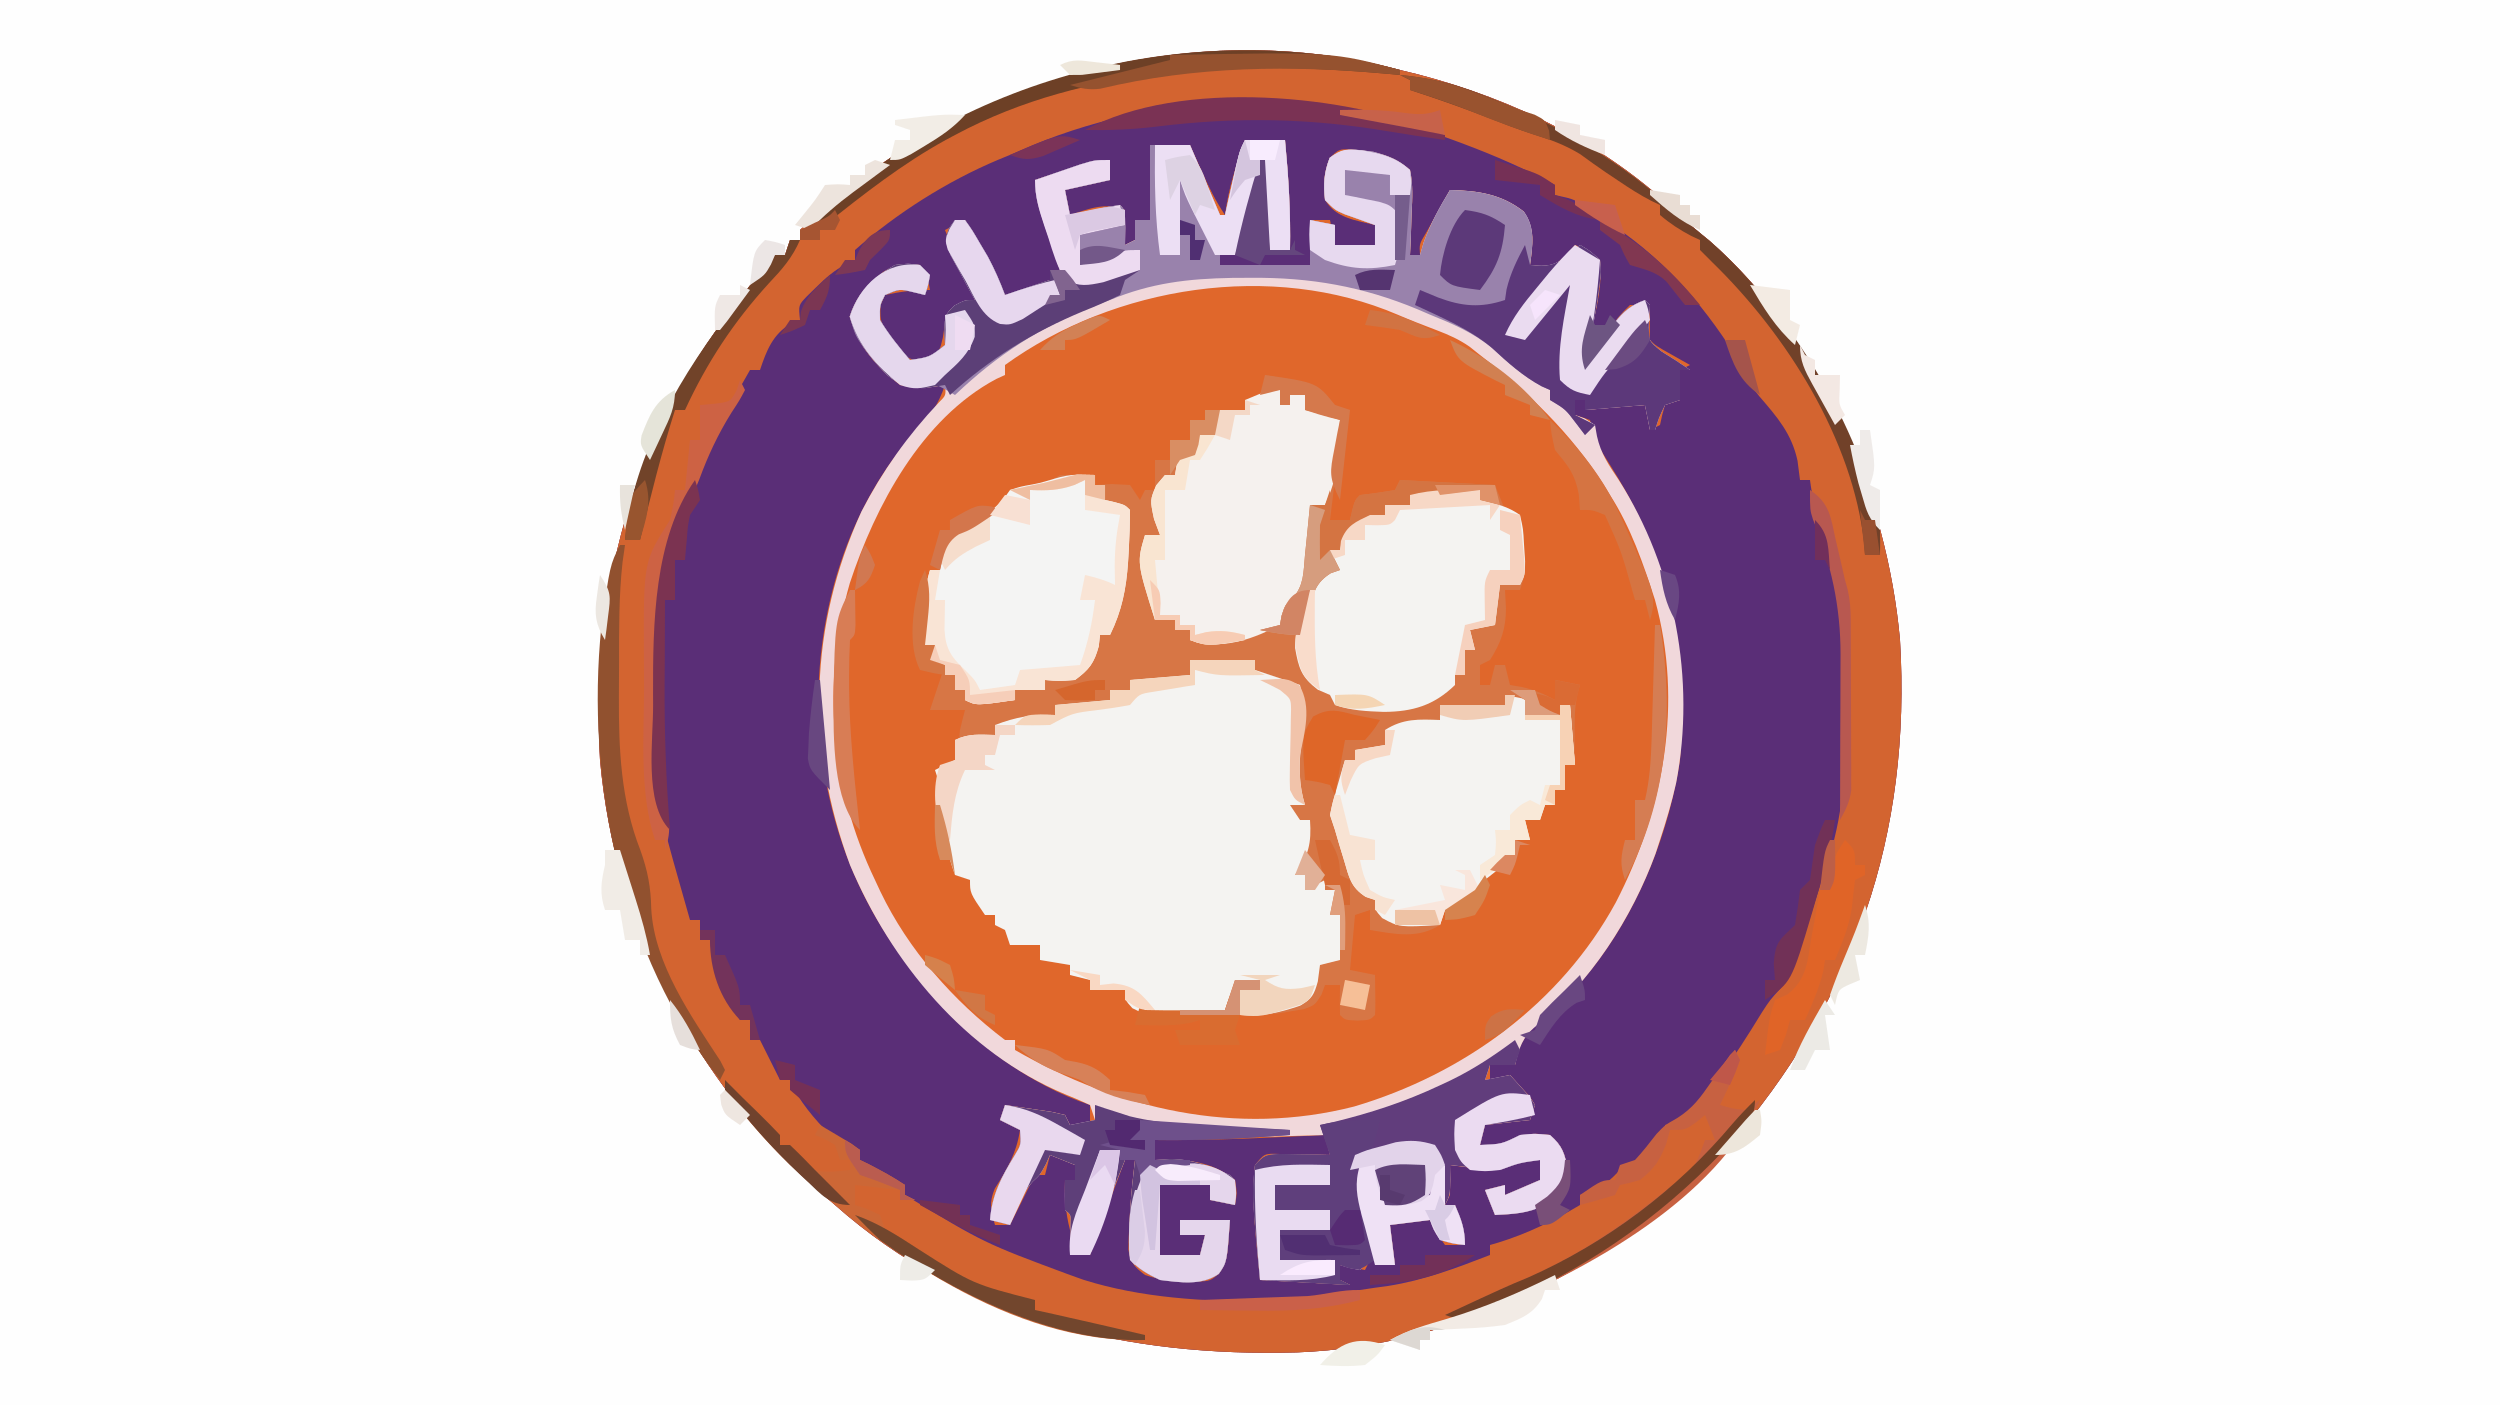 <?xml version="1.0" encoding="UTF-8"?>
<!-- Generator: https://ezgif.com/png-to-svg -->
<svg version="1.1" xmlns="http://www.w3.org/2000/svg" width="500" height="281">
<rect width="100%" height="100%" fill="#333333" stroke="none"/>
<path d="M0 0 C165 0 330 0 500 0 C500 92.73 500 185.46 500 281 C335 281 170 281 0 281 C0 188.27 0 95.54 0 0 Z " fill="#FEFEFE" transform="translate(0,0)"/>
<path d="M0 0 C1.72 0.42 1.72 0.42 3.46 0.84 C23.12 5.97 41.13 14.84 55.88 28.97 C57.83 30.84 59.84 32.5 61.94 34.19 C84.12 53.59 97.41 85.15 100 114 C102.34 152.9 90.92 186.18 65.38 215.44 C43.23 239.22 12.07 255.25 -20.64 256.48 C-54.39 257.44 -87.12 249.96 -113 227 C-114.45 225.75 -114.45 225.75 -115.92 224.48 C-141.02 202.45 -157.01 171.39 -160 138 C-161.87 104.64 -153.73 73.49 -133 47 C-132.27 46.04 -131.54 45.09 -130.79 44.1 C-126.74 38.88 -126.74 38.88 -125 37 C-124.34 37 -123.68 37 -123 37 C-122.67 36.01 -122.34 35.02 -122 34 C-121.34 34 -120.68 34 -120 34 C-120 33.34 -120 32.68 -120 32 C-88.99 2.09 -41.79 -11.23 0 0 Z " fill="#E0672B" transform="translate(280,14)"/>
<path d="M0 0 C1.72 0.42 1.72 0.42 3.46 0.84 C23.12 5.97 41.13 14.84 55.88 28.97 C57.83 30.84 59.84 32.5 61.94 34.19 C84.12 53.59 97.41 85.15 100 114 C102.34 152.9 90.92 186.18 65.38 215.44 C43.23 239.22 12.07 255.25 -20.64 256.48 C-54.39 257.44 -87.12 249.96 -113 227 C-114.45 225.75 -114.45 225.75 -115.92 224.48 C-141.02 202.45 -157.01 171.39 -160 138 C-161.87 104.64 -153.73 73.49 -133 47 C-132.27 46.04 -131.54 45.09 -130.79 44.1 C-126.74 38.88 -126.74 38.88 -125 37 C-124.34 37 -123.68 37 -123 37 C-122.67 36.01 -122.34 35.02 -122 34 C-121.34 34 -120.68 34 -120 34 C-120 33.34 -120 32.68 -120 32 C-88.99 2.09 -41.79 -11.23 0 0 Z M-31 14 C-32.76 18.97 -34.33 23.74 -35 29 C-36.9 26.15 -38.23 23.43 -39.62 20.31 C-40.07 19.32 -40.52 18.32 -40.98 17.3 C-41.48 16.16 -41.48 16.16 -42 15 C-44.64 15 -47.28 15 -50 15 C-50 20.28 -50 25.56 -50 31 C-51.49 30.51 -51.49 30.51 -53 30 C-53 31.32 -53 32.64 -53 34 C-53.99 34.49 -53.99 34.49 -55 35 C-55 32.69 -55 30.38 -55 28 C-59 26.4 -62.05 27.71 -66 29 C-66.5 26.52 -66.5 26.52 -67 24 C-64.03 23.34 -61.06 22.68 -58 22 C-58 20.68 -58 19.36 -58 18 C-63.11 19.07 -68.07 20.23 -73 22 C-71.76 28.17 -70.1 34.07 -68 40 C-68.66 40 -69.32 40 -70 40 C-70 40.66 -70 41.32 -70 42 C-72.98 43.24 -75.86 44.26 -79 45 C-79.49 44 -79.49 44 -79.99 42.99 C-82.18 38.56 -84.35 34.18 -87 30 C-88.98 30.99 -88.98 30.99 -91 32 C-89.17 36.74 -87.08 41.36 -85 46 C-85.8 46.27 -86.61 46.54 -87.44 46.81 C-88.71 47.4 -88.71 47.4 -90 48 C-91.05 50.89 -91.05 50.89 -91.44 53.56 C-92 56 -92 56 -94 58 C-98 58 -98 58 -99.74 56.43 C-104.03 50.67 -104.03 50.67 -103.88 47 C-103.59 46.34 -103.3 45.68 -103 45 C-99.85 44.3 -97.27 44 -94 44 C-94.5 41.24 -94.5 41.24 -96 39 C-99 38.67 -100.6 38.77 -103.24 40.29 C-106.58 43.14 -108.7 45.06 -110.06 49.31 C-108.37 55.2 -104.85 59.31 -100 63 C-96.58 63.84 -94.55 63.56 -91 63 C-92.31 66.83 -93.86 69.18 -96.69 72.06 C-110.6 87.38 -116.83 108.68 -116.31 129.08 C-115.34 149.07 -108.88 166.7 -96 182 C-95.3 182.87 -94.6 183.75 -93.88 184.64 C-85.81 194.27 -74.02 202.99 -62 207 C-62 208.32 -62 209.64 -62 211 C-63.32 211 -64.64 211 -66 211 C-66.33 210.34 -66.66 209.68 -67 209 C-69.81 208.31 -69.81 208.31 -73.06 207.88 C-74.17 207.71 -75.27 207.54 -76.41 207.37 C-77.26 207.25 -78.12 207.12 -79 207 C-79.33 207.99 -79.66 208.98 -80 210 C-78.68 210.66 -77.36 211.32 -76 212 C-76.71 216.68 -78.53 219.78 -81.04 223.72 C-82.23 226.55 -81.85 228.1 -81 231 C-80.01 231 -79.02 231 -78 231 C-76.35 227.7 -74.7 224.4 -73 221 C-72.34 221 -71.68 221 -71 221 C-70.67 219.68 -70.34 218.36 -70 217 C-68.35 217.66 -66.7 218.32 -65 219 C-65 219.99 -65 220.98 -65 222 C-65.66 222 -66.32 222 -67 222 C-67.08 225.56 -66.89 228.57 -66 232 C-65.96 233.67 -65.95 235.33 -66 237 C-64.68 237 -63.36 237 -62 237 C-61.75 236.3 -61.49 235.6 -61.23 234.88 C-59.19 229.24 -57.12 223.61 -55 218 C-54.34 218 -53.68 218 -53 218 C-53.07 218.61 -53.14 219.21 -53.22 219.84 C-53.72 224.36 -54.12 228.88 -54.25 233.44 C-54.28 234.24 -54.3 235.04 -54.33 235.87 C-53.91 238.55 -53.13 239.37 -51 241 C-48.09 241.97 -46.03 242.2 -43 242.25 C-42.13 242.28 -41.27 242.3 -40.38 242.33 C-37.97 242.18 -37.97 242.18 -36.23 240.78 C-34.69 238.56 -34.51 236.99 -34.31 234.31 C-34.21 232.89 -34.11 231.47 -34 230 C-37.3 230 -40.6 230 -44 230 C-44 230.99 -44 231.98 -44 233 C-42.35 233 -40.7 233 -39 233 C-39.33 234.32 -39.66 235.64 -40 237 C-42.64 237 -45.28 237 -48 237 C-48 232.38 -48 227.76 -48 223 C-44.7 223 -41.4 223 -38 223 C-38 223.99 -38 224.98 -38 226 C-36.35 226.33 -34.7 226.66 -33 227 C-32.58 224.63 -32.58 224.63 -33 222 C-38.13 218.01 -42.67 217.88 -49 218 C-49 216.68 -49 215.36 -49 214 C-48.02 214.01 -48.02 214.01 -47.02 214.02 C-39.94 214.05 -32.89 213.84 -25.81 213.5 C-24.24 213.43 -24.24 213.43 -22.64 213.36 C-20.09 213.24 -17.55 213.12 -15 213 C-14.67 214.32 -14.34 215.64 -14 217 C-14.92 216.98 -15.83 216.95 -16.77 216.93 C-17.96 216.91 -19.15 216.89 -20.38 216.88 C-21.56 216.85 -22.74 216.83 -23.96 216.8 C-27.11 216.67 -27.11 216.67 -29 219 C-29.8 226.58 -28.71 234.46 -28 242 C-22.06 242.33 -16.12 242.66 -10 243 C-10.66 242.67 -11.32 242.34 -12 242 C-12 241.01 -12 240.02 -12 239 C-10.35 239.33 -8.7 239.66 -7 240 C-6.67 239.34 -6.34 238.68 -6 238 C-4.35 238.33 -2.7 238.66 -1 239 C-1.33 236.36 -1.66 233.72 -2 231 C0.64 230.67 3.28 230.34 6 230 C6.41 230.82 6.82 231.65 7.25 232.5 C7.83 233.32 8.4 234.15 9 235 C10.32 235 11.64 235 13 235 C12.43 230.87 12.43 230.87 11 227 C10.34 227 9.68 227 9 227 C9.33 226.34 9.66 225.68 10 225 C10.04 223 10.04 221 10 219 C11.01 219.14 11.01 219.14 12.05 219.29 C12.94 219.4 13.83 219.51 14.75 219.62 C15.63 219.74 16.51 219.86 17.42 219.98 C20.28 220 21.52 219.32 24 218 C25.32 218 26.64 218 28 218 C28 219.32 28 220.64 28 222 C25.69 222.99 23.38 223.98 21 225 C21 224.34 21 223.68 21 223 C19.68 223.33 18.36 223.66 17 224 C17.99 226.48 17.99 226.48 19 229 C23.48 228.77 26.84 228.54 30.5 225.81 C33.23 223.23 33.23 223.23 33.56 219.94 C32.94 216.68 32.51 215.18 30 213 C25.92 212.49 24.47 212.69 21 215 C18.31 215.12 18.31 215.12 16 215 C16.33 213.68 16.66 212.36 17 211 C19.97 210.67 22.94 210.34 26 210 C26.33 209.01 26.66 208.02 27 207 C26.03 205.32 26.03 205.32 24.56 203.81 C23.72 202.88 22.87 201.96 22 201 C20.68 201.33 19.36 201.66 18 202 C18 201.01 18 200.02 18 199 C19.65 199 21.3 199 23 199 C23.16 198.15 23.33 197.31 23.5 196.44 C25 193 25.72 192.18 28.5 189.94 C43.7 177.36 53.07 157.22 56 138 C56.28 134.6 56.33 131.22 56.31 127.81 C56.31 126.9 56.3 125.99 56.3 125.05 C56.01 108.13 51.07 93.25 42.03 79.02 C39.09 74.37 39.09 74.37 38.42 71.63 C38.28 71.09 38.14 70.55 38 70 C37.01 69.67 36.02 69.34 35 69 C35 68.01 35 67.02 35 66 C35.66 66 36.32 66 37 66 C37 66.66 37 67.32 37 68 C42.94 67.5 42.94 67.5 49 67 C49.33 68.65 49.66 70.3 50 72 C50.66 71.67 51.32 71.34 52 71 C52.22 70.01 52.22 70.01 52.44 69 C52.62 68.34 52.81 67.68 53 67 C53.99 66.67 54.98 66.34 56 66 C56 64.02 56 62.04 56 60 C56.66 59.67 57.32 59.34 58 59 C56.87 58.36 55.73 57.72 54.56 57.06 C51.12 55.13 51.12 55.13 50 54 C49.96 51.67 49.96 49.33 50 47 C48.68 47 47.36 47 46 47 C43.79 49.2 43.79 49.2 41.81 52 C40.56 53.68 39.29 55.35 38 57 C37.67 57 37.34 57 37 57 C37.22 56.13 37.43 55.26 37.66 54.37 C37.93 53.21 38.21 52.06 38.5 50.88 C38.92 49.17 38.92 49.17 39.34 47.43 C39.97 44.14 40.31 41.33 40 38 C37.61 36.06 37.61 36.06 35 35 C34.44 35.66 33.89 36.32 33.31 37 C31 39 31 39 28.25 39.25 C27.51 39.17 26.76 39.09 26 39 C26.12 38.11 26.12 38.11 26.25 37.21 C26.67 32.48 26.67 32.48 24.76 28.32 C20.24 24.8 15.62 24.14 10 24 C8.99 25.79 8 27.58 7 29.38 C6.44 30.37 5.89 31.37 5.31 32.4 C3.85 34.81 3.85 34.81 4 37 C3.34 37 2.68 37 2 37 C2.06 35.81 2.12 34.62 2.18 33.39 C2.22 31.82 2.27 30.25 2.31 28.69 C2.35 27.9 2.4 27.12 2.44 26.31 C2.49 24.1 2.46 22.16 2 20 C-1.55 16.84 -5.36 16.24 -9.97 15.88 C-12.16 15.82 -12.16 15.82 -14.06 17.56 C-15.24 20.62 -15.41 22.75 -15 26 C-12.79 29.64 -8.93 30.04 -5 31 C-5 32.32 -5 33.64 -5 35 C-7.64 35 -10.28 35 -13 35 C-13.33 33.35 -13.66 31.7 -14 30 C-15.32 30 -16.64 30 -18 30 C-18 30.93 -18 31.86 -18 32.81 C-18 34.88 -18 36.94 -18 39 C-23.94 39 -29.88 39 -36 39 C-36 38.34 -36 37.68 -36 37 C-35.01 37 -34.02 37 -33 37 C-31.35 31.72 -29.7 26.44 -28 21 C-27.01 28.42 -27.01 28.42 -26 36 C-24.68 36 -23.36 36 -22 36 C-21.85 28.61 -22.29 21.36 -23 14 C-25.64 14 -28.28 14 -31 14 Z " fill="#5A2E77" transform="translate(280,14)"/>
<path d="M0 0 C0 0.99 0 1.98 0 3 C0.66 3 1.32 3 2 3 C2 2.34 2 1.68 2 1 C2.99 1 3.98 1 5 1 C5 1.99 5 2.98 5 4 C5.6 4.14 6.2 4.29 6.81 4.44 C8.56 4.89 10.29 5.43 12 6 C11.48 12.69 10.9 19.35 10 26 C11.32 26 12.64 26 14 26 C14.14 25.36 14.29 24.72 14.44 24.06 C15 22 15 22 16 21 C17.15 20.86 18.31 20.71 19.5 20.56 C20.65 20.38 21.81 20.19 23 20 C23.33 19.34 23.66 18.68 24 18 C30.27 18.33 36.54 18.66 43 19 C43.99 21.47 43.99 21.47 45 24 C46.49 24.5 46.49 24.5 48 25 C48.2 26.94 48.38 28.87 48.56 30.81 C48.72 32.43 48.72 32.43 48.88 34.08 C49 37 49 37 48 40 C47.01 40 46.02 40 45 40 C45.06 41.2 45.12 42.39 45.19 43.62 C45.19 47.74 44.23 50.48 42 54 C41.01 54.5 41.01 54.5 40 55 C40 56.32 40 57.64 40 59 C40.66 59 41.32 59 42 59 C42.33 57.68 42.66 56.36 43 55 C43.66 55 44.32 55 45 55 C45.5 56.98 45.5 56.98 46 59 C47.11 59.19 47.11 59.19 48.25 59.38 C50.8 59.95 52.73 60.74 55 62 C55 60.68 55 59.36 55 58 C56.65 58.33 58.3 58.66 60 59 C59.84 59.53 59.67 60.06 59.5 60.61 C58.89 63.54 58.9 66.26 58.94 69.25 C58.95 70.33 58.96 71.41 58.96 72.52 C58.98 73.34 58.99 74.16 59 75 C58.34 75 57.68 75 57 75 C57 76.65 57 78.3 57 80 C56.34 80 55.68 80 55 80 C55 80.99 55 81.98 55 83 C54.34 83 53.68 83 53 83 C52.5 84.49 52.5 84.49 52 86 C51.01 86 50.02 86 49 86 C49.33 87.32 49.66 88.64 50 90 C49.01 90 48.02 90 47 90 C47 90.99 47 91.98 47 93 C45.58 94.25 44.15 95.5 42.66 96.66 C40.75 98.15 40.75 98.15 38.31 100.75 C36 103 36 103 33 104 C32.5 105.49 32.5 105.49 32 107 C27.47 109.83 23.01 108.81 18 108 C18 106.68 18 105.36 18 104 C16.51 104.5 16.51 104.5 15 105 C14.67 108.63 14.34 112.26 14 116 C15.65 116.33 17.3 116.66 19 117 C19.1 123.15 19.1 123.15 19 125 C18 126 18 126 15.5 126.12 C13 126 13 126 12 125 C11.96 123 11.96 121 12 119 C11.01 119 10.02 119 9 119 C8.77 119.63 8.54 120.27 8.3 120.92 C7 123 7 123 4.79 123.83 C3.5 124.04 3.5 124.04 2.19 124.25 C1.34 124.4 0.48 124.55 -0.39 124.7 C-2.96 124.99 -5.42 125.06 -8 125 C-8 123.35 -8 121.7 -8 120 C-6.68 120 -5.36 120 -4 120 C-4 119.34 -4 118.68 -4 118 C-6.45 118.11 -6.45 118.11 -9 119 C-10.19 121.5 -10.19 121.5 -11 124 C-13.58 124.25 -16.16 124.47 -18.75 124.69 C-19.84 124.8 -19.84 124.8 -20.96 124.91 C-24.3 125.17 -26.53 125.25 -29.52 123.64 C-31 122 -31 122 -31 120 C-33.31 120 -35.62 120 -38 120 C-38 119.34 -38 118.68 -38 118 C-39.32 117.67 -40.64 117.34 -42 117 C-42 116.34 -42 115.68 -42 115 C-43.98 114.67 -45.96 114.34 -48 114 C-48 113.01 -48 112.02 -48 111 C-49.98 111 -51.96 111 -54 111 C-54.33 110.01 -54.66 109.02 -55 108 C-55.66 107.67 -56.32 107.34 -57 107 C-57 106.34 -57 105.68 -57 105 C-57.66 105 -58.32 105 -59 105 C-62 100.62 -62 100.62 -62 98 C-62.99 97.67 -63.98 97.34 -65 97 C-66.06 93.88 -66.06 93.88 -67 90 C-67.39 88.76 -67.78 87.53 -68.19 86.25 C-69 83 -69 83 -68 80 C-68.39 77.86 -68.39 77.86 -69 76 C-68.04 75.69 -68.04 75.69 -67.06 75.38 C-64.69 74.13 -64.69 74.13 -64.31 71.12 C-64.21 70.09 -64.11 69.06 -64 68 C-63.68 66.66 -63.36 65.33 -63 64 C-65.31 64 -67.62 64 -70 64 C-69.01 61.03 -68.02 58.06 -67 55 C-67.99 54.67 -68.98 54.34 -70 54 C-69.67 53.01 -69.34 52.02 -69 51 C-69.66 51 -70.32 51 -71 51 C-71.03 49.25 -71.05 47.5 -71.06 45.75 C-71.07 44.78 -71.09 43.8 -71.1 42.8 C-71.01 40.34 -70.71 38.34 -70 36 C-69.34 36 -68.68 36 -68 36 C-67.66 34.36 -67.66 34.36 -67.31 32.69 C-66 29 -66 29 -63.69 27.25 C-62.8 26.84 -61.91 26.42 -61 26 C-57.65 24.13 -56.17 23.25 -54 20 C-51.87 19.3 -51.87 19.3 -49.44 18.88 C-46.43 18.52 -46.43 18.52 -44 17 C-41.67 16.96 -39.33 16.96 -37 17 C-37 17.66 -37 18.32 -37 19 C-35.33 18.91 -35.33 18.91 -33.62 18.81 C-31.83 18.91 -31.83 18.91 -30 19 C-29.34 19.99 -28.68 20.98 -28 22 C-27.67 21.34 -27.34 20.68 -27 20 C-26.34 20 -25.68 20 -25 20 C-25 18.02 -25 16.04 -25 14 C-24.01 14 -23.02 14 -22 14 C-22 12.68 -22 11.36 -22 10 C-20.68 10 -19.36 10 -18 10 C-18 8.68 -18 7.36 -18 6 C-17.01 6 -16.02 6 -15 6 C-15 5.34 -15 4.68 -15 4 C-12.36 4 -9.72 4 -7 4 C-7 3.34 -7 2.68 -7 2 C-2.25 0 -2.25 0 0 0 Z " fill="#D77645" transform="translate(256,78)"/>
<path d="M0 0 C1.72 0.42 1.72 0.42 3.46 0.84 C23.12 5.97 41.13 14.84 55.88 28.97 C57.83 30.84 59.84 32.5 61.94 34.19 C84.12 53.59 97.41 85.15 100 114 C102.34 152.9 90.92 186.18 65.38 215.44 C43.23 239.22 12.07 255.25 -20.64 256.48 C-54.39 257.44 -87.12 249.96 -113 227 C-114.45 225.75 -114.45 225.75 -115.92 224.48 C-141.02 202.45 -157.01 171.39 -160 138 C-161.87 104.64 -153.73 73.49 -133 47 C-132.27 46.04 -131.54 45.09 -130.79 44.1 C-126.74 38.88 -126.74 38.88 -125 37 C-124.34 37 -123.68 37 -123 37 C-122.67 36.01 -122.34 35.02 -122 34 C-121.34 34 -120.68 34 -120 34 C-120 33.34 -120 32.68 -120 32 C-88.99 2.09 -41.79 -11.23 0 0 Z M-76.05 16.14 C-77.48 16.77 -78.91 17.37 -80.36 17.95 C-90.58 22.25 -100.67 28.63 -109 36 C-109 36.66 -109 37.32 -109 38 C-109.87 38.39 -109.87 38.39 -110.77 38.79 C-113.16 40.09 -114.82 41.52 -116.75 43.44 C-117.36 44.03 -117.98 44.63 -118.61 45.25 C-120.31 47.02 -120.31 47.02 -120 50 C-120.9 50.34 -120.9 50.34 -121.81 50.69 C-125.45 52.87 -126.69 56.08 -128 60 C-128.66 60 -129.32 60 -130 60 C-136.77 71.79 -142.74 82.71 -146 96 C-146.26 97.01 -146.52 98.02 -146.79 99.06 C-148.8 107.5 -149.44 115.55 -149.34 124.18 C-149.31 126.26 -149.32 128.35 -149.32 130.43 C-149.31 137.84 -148.89 144.82 -147 152 C-146.79 152.81 -146.58 153.62 -146.37 154.45 C-145.73 156.85 -145.06 159.24 -144.38 161.62 C-144.15 162.44 -143.92 163.25 -143.68 164.09 C-143.12 166.06 -142.56 168.03 -142 170 C-141.34 170 -140.68 170 -140 170 C-140 171.32 -140 172.64 -140 174 C-139.34 174 -138.68 174 -138 174 C-137.9 174.85 -137.79 175.69 -137.69 176.56 C-136.68 181.58 -134.83 185.75 -132 190 C-131.34 190 -130.68 190 -130 190 C-130 191.32 -130 192.64 -130 194 C-129.34 194 -128.68 194 -128 194 C-126.67 196.67 -125.33 199.33 -124 202 C-123.34 202 -122.68 202 -122 202 C-121.62 202.87 -121.62 202.87 -121.23 203.76 C-117.31 210.91 -108.33 218.92 -101 222.44 C-100.34 222.62 -99.68 222.81 -99 223 C-99 223.66 -99 224.32 -99 225 C-83.22 234.6 -83.22 234.6 -66 241 C-65.09 241.32 -64.18 241.65 -63.24 241.98 C-51.69 245.61 -39.28 246.28 -27.25 246.31 C-25.75 246.32 -25.75 246.32 -24.22 246.33 C-18.45 246.27 -13.54 245.57 -8 244 C-6.13 243.71 -4.25 243.43 -2.38 243.19 C4.78 242.06 11.27 239.61 18 237 C18 236.34 18 235.68 18 235 C18.55 234.84 19.09 234.68 19.65 234.52 C25.56 232.69 30.7 230.17 36 227 C36 226.34 36 225.68 36 225 C37.14 224.6 37.14 224.6 38.31 224.19 C40.94 223.02 42.06 222.03 44 220 C44.93 219.57 44.93 219.57 45.88 219.12 C48.82 217.57 50.78 215.46 53 213 C53 212.34 53 211.68 53 211 C53.73 210.78 54.47 210.56 55.23 210.34 C58.73 208.65 60.11 206.71 62.38 203.56 C62.76 203.03 63.15 202.5 63.54 201.96 C66.68 197.58 69.59 193.07 72.39 188.47 C74 186 74 186 75.98 183.82 C78.86 179.8 80.09 175.5 81.56 170.81 C81.85 169.92 82.14 169.02 82.44 168.1 C83.31 165.4 84.16 162.7 85 160 C85.28 159.13 85.56 158.27 85.85 157.38 C88.94 147.59 89.16 138.28 89.13 128.11 C89.13 125.94 89.13 123.77 89.14 121.6 C89.14 120.2 89.13 118.8 89.13 117.4 C89.13 115.52 89.13 115.52 89.13 113.61 C88.85 105.96 87.21 99.04 84.44 91.94 C83.17 88.65 82.44 85.51 82 82 C81.34 82 80.68 82 80 82 C79.84 80.72 79.67 79.44 79.5 78.12 C78.33 72.71 75.44 69.42 71.89 65.29 C69.75 62.69 68.39 60.06 67 57 C60.01 45.99 52.01 37.05 41 30 C40.21 29.47 39.42 28.95 38.6 28.41 C35.09 25.89 35.09 25.89 31 25 C31 24.34 31 23.68 31 23 C25.11 19.8 19.09 17.16 12.81 14.81 C12.15 14.56 11.48 14.31 10.8 14.06 C-17.62 3.59 -48.35 3.88 -76.05 16.14 Z " fill="#D36430" transform="translate(280,14)"/>
<path d="M0 0 C2.64 0 5.28 0 8 0 C8.71 7.36 9.15 14.61 9 22 C7.68 22 6.36 22 5 22 C4.34 17.05 3.68 12.1 3 7 C1.35 12.28 -0.3 17.56 -2 23 C-2.99 23 -3.98 23 -5 23 C-5 23.66 -5 24.32 -5 25 C0.94 25 6.88 25 13 25 C13 24.01 13 23.02 13 22 C13 20 13 18 13 16 C14.65 16.33 16.3 16.66 18 17 C18 18.32 18 19.64 18 21 C20.64 21 23.28 21 26 21 C26 19.68 26 18.36 26 17 C25.45 16.81 24.89 16.61 24.32 16.41 C23.23 16.02 23.23 16.02 22.12 15.62 C21.41 15.37 20.69 15.11 19.95 14.85 C18 14 18 14 16 12 C15.65 8.8 15.78 6.58 16.94 3.56 C19.9 1.32 22.08 1.9 25.65 2.35 C28.73 3.2 30.58 3.85 33 6 C33.63 8.91 33.47 11.73 33.31 14.69 C33.29 15.48 33.27 16.28 33.24 17.1 C33.19 19.07 33.1 21.04 33 23 C33.66 23 34.32 23 35 23 C35.25 22.15 35.5 21.31 35.75 20.44 C37.14 16.62 38.91 13.48 41 10 C46.62 10.14 51.24 10.8 55.76 14.32 C58.13 17.53 57.52 21.22 57 25 C60.6 25.41 61.78 25.15 64.81 23 C65.53 22.34 66.26 21.68 67 21 C69.01 22.18 69.01 22.18 71 24 C71.24 26.35 71.24 26.35 70.88 29.06 C70.75 30.03 70.62 31 70.5 31.99 C69.78 36.35 68.96 40.68 68 45 C68.53 44.23 69.06 43.46 69.61 42.66 C70.32 41.66 71.02 40.66 71.75 39.62 C72.45 38.63 73.14 37.63 73.86 36.6 C75.87 34.16 77.09 33.09 80 32 C80.33 32.33 80.66 32.66 81 33 C80.92 34.09 80.84 35.19 80.75 36.31 C80.6 40.11 80.6 40.11 83.31 42.31 C84.2 42.87 85.09 43.43 86 44 C86.99 44.66 87.98 45.32 89 46 C88.34 46 87.68 46 87 46 C87 47.98 87 49.96 87 52 C86.01 52.33 85.02 52.66 84 53 C82.78 55.5 82.78 55.5 82 58 C81.67 58 81.34 58 81 58 C80.67 56.35 80.34 54.7 80 53 C74.06 53.5 74.06 53.5 68 54 C68 53.34 68 52.68 68 52 C67.34 52 66.68 52 66 52 C66 52.99 66 53.98 66 55 C66.64 55.23 67.28 55.45 67.94 55.69 C68.62 56.12 69.3 56.55 70 57 C70.2 58.09 70.2 58.09 70.39 59.21 C71.16 62.74 72.75 65 74.75 68 C86 85.64 90.16 107.92 86.24 128.55 C85.37 132.44 84.24 136.21 83 140 C82.7 140.92 82.4 141.84 82.09 142.79 C77.41 155.56 69.03 168.67 58.25 177.17 C55.42 179.48 54.87 181.52 54 185 C52.35 185 50.7 185 49 185 C48.67 185.99 48.34 186.98 48 188 C49.65 187.67 51.3 187.34 53 187 C57 191.39 57 191.39 58 193 C57.67 193.99 57.34 194.98 57 196 C54.03 196.33 51.06 196.66 48 197 C47.67 198.32 47.34 199.64 47 201 C51.34 200.82 51.34 200.82 55 199 C57.87 198.69 57.87 198.69 61 199 C63.51 201.18 63.94 202.68 64.56 205.94 C63.92 209.46 62.72 210.9 59.87 213.03 C56.64 214.71 53.61 214.81 50 215 C49.01 212.52 49.01 212.52 48 210 C49.32 209.67 50.64 209.34 52 209 C52 209.66 52 210.32 52 211 C54.31 210.01 56.62 209.02 59 208 C59 206.68 59 205.36 59 204 C54.87 204.57 54.87 204.57 51 206 C49.29 205.91 47.58 205.76 45.88 205.56 C44.96 205.46 44.05 205.36 43.12 205.25 C42.42 205.17 41.72 205.09 41 205 C41.02 205.95 41.04 206.9 41.06 207.88 C41 211 41 211 40 213 C40.66 213 41.32 213 42 213 C43.26 215.91 44 217.8 44 221 C41.62 220.75 41.62 220.75 39 220 C37.69 217.94 37.69 217.94 37 216 C34.36 216.33 31.72 216.66 29 217 C29.33 219.64 29.66 222.28 30 225 C29.22 224.79 28.43 224.59 27.62 224.38 C26.76 224.25 25.89 224.13 25 224 C24.34 224.66 23.68 225.32 23 226 C20.87 225.62 20.87 225.62 19 225 C19 225.99 19 226.98 19 228 C19.66 228.33 20.32 228.66 21 229 C15.06 228.67 9.12 228.34 3 228 C1.38 210.83 1.38 210.83 2 205 C4 203 4 203 7.04 202.8 C8.22 202.83 9.41 202.85 10.62 202.88 C11.81 202.89 13 202.91 14.23 202.93 C15.14 202.95 16.06 202.98 17 203 C16.67 201.68 16.34 200.36 16 199 C4.78 199.33 -6.44 199.66 -18 200 C-18 201.32 -18 202.64 -18 204 C-17.01 203.94 -16.02 203.88 -15 203.81 C-10.51 203.79 -7.09 205.24 -3 207 C-2 208 -2 208 -1.94 210.56 C-1.96 211.37 -1.98 212.17 -2 213 C-3.65 212.67 -5.3 212.34 -7 212 C-7 211.01 -7 210.02 -7 209 C-10.3 209 -13.6 209 -17 209 C-17 213.62 -17 218.24 -17 223 C-14.36 223 -11.72 223 -9 223 C-8.67 221.68 -8.34 220.36 -8 219 C-9.65 219 -11.3 219 -13 219 C-13 218.01 -13 217.02 -13 216 C-9.7 216 -6.4 216 -3 216 C-3.61 224.45 -3.61 224.45 -5.24 226.77 C-8.7 229.18 -12.97 228.49 -17 228 C-19.48 226.84 -21.09 225.91 -23 224 C-23.46 217.31 -22.79 210.64 -22 204 C-22.66 204 -23.32 204 -24 204 C-26.58 210.26 -28.94 216.55 -31 223 C-32.32 223 -33.64 223 -35 223 C-34.97 220.95 -34.93 218.9 -34.9 216.85 C-34.79 214.98 -34.79 214.98 -36 214 C-36.04 212 -36.04 210 -36 208 C-35.34 208 -34.68 208 -34 208 C-34 207.01 -34 206.02 -34 205 C-35.65 204.34 -37.3 203.68 -39 203 C-39.27 203.6 -39.54 204.2 -39.81 204.81 C-41 207 -41 207 -42.44 208.31 C-44.8 210.87 -45.72 213.77 -47 217 C-48.32 216.67 -49.64 216.34 -51 216 C-50.6 210.85 -48.69 207.37 -46.06 203.05 C-44.77 200.94 -44.77 200.94 -45 198 C-46.32 197.34 -47.64 196.68 -49 196 C-48.67 195.01 -48.34 194.02 -48 193 C-46.02 193.28 -44.04 193.57 -42.06 193.88 C-40.41 194.12 -40.41 194.12 -38.72 194.37 C-37.82 194.58 -36.93 194.78 -36 195 C-35.67 195.66 -35.34 196.32 -35 197 C-33.35 196.67 -31.7 196.34 -30 196 C-30.33 195.01 -30.66 194.02 -31 193 C-32.67 192.24 -34.34 191.49 -36.05 190.82 C-55.96 182.46 -70.8 164.46 -79 145 C-87.83 121.25 -87.19 97.31 -76.7 74.29 C-72.55 66.25 -67.46 59.09 -61.25 52.52 C-59.79 51.07 -59.79 51.07 -60 49 C-61.3 49.21 -62.6 49.41 -63.94 49.62 C-67.44 49.64 -68.77 49.17 -71.6 47.02 C-75.14 43.31 -77.63 40.28 -79.06 35.31 C-77.51 30.47 -74.39 27.52 -70 25 C-67.36 24.68 -67.36 24.68 -65 25 C-64.34 25.66 -63.68 26.32 -63 27 C-63.38 29.12 -63.38 29.12 -64 31 C-64.76 30.81 -65.53 30.63 -66.31 30.44 C-69.09 29.77 -69.09 29.77 -72 31 C-73.06 33.09 -73.06 33.09 -73 36 C-71.26 38.89 -69.19 41.44 -67 44 C-63.07 43.43 -63.07 43.43 -60 41 C-60.04 40.03 -60.08 39.06 -60.12 38.06 C-60 35 -60 35 -58.12 33.12 C-56 32 -56 32 -54 32 C-54.46 31.18 -54.91 30.36 -55.38 29.52 C-55.96 28.44 -56.53 27.36 -57.12 26.25 C-57.71 25.18 -58.29 24.12 -58.88 23.02 C-60 20 -60 20 -59.18 17.61 C-58.79 17.08 -58.4 16.55 -58 16 C-57.34 16 -56.68 16 -56 16 C-54.56 18.01 -54.56 18.01 -53 20.69 C-52.48 21.56 -51.97 22.43 -51.44 23.32 C-50.09 25.84 -49 28.33 -48 31 C-46.61 30.54 -46.61 30.54 -45.19 30.06 C-43.12 29.38 -41.06 28.69 -39 28 C-39 27.34 -39 26.68 -39 26 C-38.34 26 -37.68 26 -37 26 C-37.54 24.43 -37.54 24.43 -38.09 22.82 C-38.56 21.45 -39.03 20.07 -39.5 18.69 C-39.74 18 -39.98 17.31 -40.22 16.6 C-41.23 13.61 -42 11.17 -42 8 C-40.06 7.33 -38.13 6.66 -36.19 6 C-35.11 5.63 -34.03 5.26 -32.92 4.88 C-30 4 -30 4 -27 4 C-27 5.32 -27 6.64 -27 8 C-29.97 8.66 -32.94 9.32 -36 10 C-35.5 12.48 -35.5 12.48 -35 15 C-34.29 14.84 -33.58 14.69 -32.85 14.53 C-31.93 14.33 -31.01 14.14 -30.06 13.94 C-29.15 13.74 -28.23 13.54 -27.29 13.34 C-26.53 13.23 -25.78 13.12 -25 13 C-24 14 -24 14 -23.94 17.56 C-23.96 18.7 -23.98 19.83 -24 21 C-23.34 20.67 -22.68 20.34 -22 20 C-22 18.68 -22 17.36 -22 16 C-21.01 16 -20.02 16 -19 16 C-19 11.05 -19 6.1 -19 1 C-16.36 1 -13.72 1 -11 1 C-9.02 5.62 -7.04 10.24 -5 15 C-4.67 15 -4.34 15 -4 15 C-3.8 14.08 -3.59 13.17 -3.38 12.23 C-3.11 11.04 -2.84 9.85 -2.56 8.62 C-2.3 7.44 -2.03 6.26 -1.75 5.04 C-1 2 -1 2 0 0 Z M-48 45 C-48 45.66 -48 46.32 -48 47 C-48.58 47.27 -49.16 47.53 -49.76 47.8 C-64.72 55.79 -73.93 73.17 -79.04 88.64 C-84.75 108.53 -82.95 129.39 -74 148 C-73.47 149.14 -73.47 149.14 -72.93 150.3 C-67.33 161.98 -58.32 172.19 -48 180 C-47.34 180 -46.68 180 -46 180 C-46 180.66 -46 181.32 -46 182 C-25.37 193.84 -1.76 199.34 21.81 193.31 C43.67 186.85 63.13 172.72 74.15 152.51 C83.8 133.85 87.69 112.61 82 92 C79.65 84.72 77.16 77.46 73 71 C72.36 69.96 72.36 69.96 71.71 68.89 C65.05 58.51 56.74 50.5 47 43 C46.33 42.46 45.66 41.92 44.96 41.37 C42.83 39.88 40.81 38.99 38.38 38.06 C35.73 37.05 33.11 36.05 30.51 34.93 C5.44 24.17 -26.09 29.17 -48 45 Z " fill="#F1D8DB" transform="translate(249,28)"/>
<path d="M0 0 C4.29 0 8.58 0 13 0 C13 0.66 13 1.32 13 2 C15.97 2.99 18.94 3.98 22 5 C22.97 9.3 22.89 12.76 22.26 17.05 C21.71 21.19 21.77 25 23 29 C22.01 29 21.02 29 20 29 C20.99 30.49 20.99 30.49 22 32 C22.66 32 23.32 32 24 32 C24.33 36.67 23.71 39.17 21 43 C21.66 43 22.32 43 23 43 C23 43.99 23 44.98 23 46 C24.32 45.34 25.64 44.68 27 44 C27 44.66 27 45.32 27 46 C27.66 46 28.32 46 29 46 C28.67 47.65 28.34 49.3 28 51 C28.66 51 29.32 51 30 51 C30 53.97 30 56.94 30 60 C28.68 60.33 27.36 60.66 26 61 C25.86 62.09 25.71 63.19 25.56 64.31 C24.84 66.91 24.41 67.76 22.04 69.13 C18.03 70.5 14.26 71.41 10 71 C10 69.35 10 67.7 10 66 C11.32 66 12.64 66 14 66 C14 65.34 14 64.68 14 64 C11.55 64.11 11.55 64.11 9 65 C7.81 67.5 7.81 67.5 7 70 C4.42 70.25 1.84 70.47 -0.75 70.69 C-1.84 70.8 -1.84 70.8 -2.96 70.91 C-6.3 71.17 -8.53 71.25 -11.52 69.64 C-13 68 -13 68 -13 66 C-15.31 66 -17.62 66 -20 66 C-20 65.34 -20 64.68 -20 64 C-21.32 63.67 -22.64 63.34 -24 63 C-24 62.34 -24 61.68 -24 61 C-25.98 60.67 -27.96 60.34 -30 60 C-30 59.01 -30 58.02 -30 57 C-31.98 57 -33.96 57 -36 57 C-36.5 55.51 -36.5 55.51 -37 54 C-37.66 53.67 -38.32 53.34 -39 53 C-39 52.34 -39 51.68 -39 51 C-39.66 51 -40.32 51 -41 51 C-44 46.62 -44 46.62 -44 44 C-44.99 43.67 -45.98 43.34 -47 43 C-48.06 39.88 -48.06 39.88 -49 36 C-49.39 34.76 -49.78 33.53 -50.19 32.25 C-51 29 -51 29 -50 26 C-50.39 23.86 -50.39 23.86 -51 22 C-49.68 21.34 -48.36 20.68 -47 20 C-47 18.68 -47 17.36 -47 16 C-44.29 14.65 -41.99 14.93 -39 15 C-39 14.34 -39 13.68 -39 13 C-34.82 11.41 -31.47 10.79 -27 11 C-27 10.34 -27 9.68 -27 9 C-23.37 8.67 -19.74 8.34 -16 8 C-16 7.34 -16 6.68 -16 6 C-14.68 6 -13.36 6 -12 6 C-12 5.34 -12 4.68 -12 4 C-6.06 3.5 -6.06 3.5 0 3 C0 2.01 0 1.02 0 0 Z " fill="#F4F3F1" transform="translate(238,132)"/>
<path d="M0 0 C2.64 0 5.28 0 8 0 C8.71 7.36 9.15 14.61 9 22 C7.68 22 6.36 22 5 22 C4.34 17.05 3.68 12.1 3 7 C1.35 12.28 -0.3 17.56 -2 23 C-2.99 23 -3.98 23 -5 23 C-5 23.66 -5 24.32 -5 25 C0.94 25 6.88 25 13 25 C13 24.01 13 23.02 13 22 C13 20 13 18 13 16 C14.65 16.33 16.3 16.66 18 17 C18 18.32 18 19.64 18 21 C20.64 21 23.28 21 26 21 C26 19.68 26 18.36 26 17 C25.45 16.81 24.89 16.61 24.32 16.41 C23.23 16.02 23.23 16.02 22.12 15.62 C21.41 15.37 20.69 15.11 19.95 14.85 C18 14 18 14 16 12 C15.65 8.8 15.78 6.58 16.94 3.56 C19.9 1.32 22.08 1.9 25.65 2.35 C28.73 3.2 30.58 3.85 33 6 C33.63 8.91 33.47 11.73 33.31 14.69 C33.29 15.48 33.27 16.28 33.24 17.1 C33.19 19.07 33.1 21.04 33 23 C33.66 23 34.32 23 35 23 C35.25 22.15 35.5 21.31 35.75 20.44 C37.14 16.62 38.91 13.48 41 10 C46.62 10.14 51.24 10.8 55.76 14.32 C58.13 17.53 57.52 21.22 57 25 C60.6 25.41 61.78 25.15 64.81 23 C65.53 22.34 66.26 21.68 67 21 C69.01 22.18 69.01 22.18 71 24 C71.24 26.35 71.24 26.35 70.88 29.06 C70.75 30.03 70.62 31 70.5 31.99 C69.78 36.35 68.96 40.68 68 45 C68.53 44.23 69.06 43.46 69.61 42.66 C70.32 41.66 71.02 40.66 71.75 39.62 C72.45 38.63 73.14 37.63 73.86 36.6 C75.87 34.16 77.09 33.09 80 32 C80.33 32.33 80.66 32.66 81 33 C80.92 34.09 80.84 35.19 80.75 36.31 C80.6 40.11 80.6 40.11 83.31 42.31 C84.2 42.87 85.09 43.43 86 44 C86.99 44.66 87.98 45.32 89 46 C88.34 46 87.68 46 87 46 C87 47.98 87 49.96 87 52 C86.01 52.33 85.02 52.66 84 53 C82.78 55.5 82.78 55.5 82 58 C81.67 58 81.34 58 81 58 C80.67 56.35 80.34 54.7 80 53 C74.06 53.5 74.06 53.5 68 54 C68 53.34 68 52.68 68 52 C67.34 52 66.68 52 66 52 C66 52.99 66 53.98 66 55 C67.32 55.66 68.64 56.32 70 57 C69.01 57.99 69.01 57.99 68 59 C67.4 58.22 66.8 57.43 66.19 56.62 C64.09 53.85 64.09 53.85 61 52 C61 51.34 61 50.68 61 50 C60.44 49.75 59.89 49.5 59.31 49.25 C55.57 47.23 52.53 44.49 49.41 41.62 C45.61 38.47 41.41 36.72 36.88 34.88 C36.1 34.54 35.32 34.21 34.52 33.86 C23.47 29.27 13.08 27.46 1.12 27.56 C-0.11 27.57 -1.34 27.58 -2.61 27.58 C-11.42 27.74 -18.81 28.6 -27 32 C-28.04 32.39 -29.07 32.77 -30.14 33.17 C-40.96 37.37 -49.61 43.02 -58 51 C-58.59 50.66 -59.19 50.32 -59.8 49.97 C-62.1 48.72 -62.1 48.72 -65.19 49.5 C-70.69 48.78 -72.78 45.85 -76.21 41.66 C-78 39 -78 39 -79.06 35.31 C-77.51 30.47 -74.39 27.52 -70 25 C-67.36 24.68 -67.36 24.68 -65 25 C-64.34 25.66 -63.68 26.32 -63 27 C-63.38 29.12 -63.38 29.12 -64 31 C-64.76 30.81 -65.53 30.63 -66.31 30.44 C-69.09 29.77 -69.09 29.77 -72 31 C-73.06 33.09 -73.06 33.09 -73 36 C-71.26 38.89 -69.19 41.44 -67 44 C-63.07 43.43 -63.07 43.43 -60 41 C-60.04 40.03 -60.08 39.06 -60.12 38.06 C-60 35 -60 35 -58.12 33.12 C-56 32 -56 32 -54 32 C-54.46 31.18 -54.91 30.36 -55.38 29.52 C-55.96 28.44 -56.53 27.36 -57.12 26.25 C-57.71 25.18 -58.29 24.12 -58.88 23.02 C-60 20 -60 20 -59.18 17.61 C-58.79 17.08 -58.4 16.55 -58 16 C-57.34 16 -56.68 16 -56 16 C-54.56 18.01 -54.56 18.01 -53 20.69 C-52.48 21.56 -51.97 22.43 -51.44 23.32 C-50.09 25.84 -49 28.33 -48 31 C-47.07 30.69 -46.14 30.38 -45.19 30.06 C-43.12 29.38 -41.06 28.69 -39 28 C-39 27.34 -39 26.68 -39 26 C-38.34 26 -37.68 26 -37 26 C-37.54 24.43 -37.54 24.43 -38.09 22.82 C-38.56 21.45 -39.03 20.07 -39.5 18.69 C-39.74 18 -39.98 17.31 -40.22 16.6 C-41.23 13.61 -42 11.17 -42 8 C-40.06 7.33 -38.13 6.66 -36.19 6 C-35.11 5.63 -34.03 5.26 -32.92 4.88 C-30 4 -30 4 -27 4 C-27 5.32 -27 6.64 -27 8 C-29.97 8.66 -32.94 9.32 -36 10 C-35.5 12.48 -35.5 12.48 -35 15 C-34.29 14.84 -33.58 14.69 -32.85 14.53 C-31.93 14.33 -31.01 14.14 -30.06 13.94 C-29.15 13.74 -28.23 13.54 -27.29 13.34 C-26.53 13.23 -25.78 13.12 -25 13 C-24 14 -24 14 -23.94 17.56 C-23.96 18.7 -23.98 19.83 -24 21 C-23.34 20.67 -22.68 20.34 -22 20 C-22 18.68 -22 17.36 -22 16 C-21.01 16 -20.02 16 -19 16 C-19 11.05 -19 6.1 -19 1 C-16.36 1 -13.72 1 -11 1 C-9.02 5.62 -7.04 10.24 -5 15 C-4.67 15 -4.34 15 -4 15 C-3.8 14.08 -3.59 13.17 -3.38 12.23 C-3.11 11.04 -2.84 9.85 -2.56 8.62 C-2.3 7.44 -2.03 6.26 -1.75 5.04 C-1 2 -1 2 0 0 Z " fill="#9982AC" transform="translate(249,28)"/>
<path d="M0 0 C2.48 0.5 2.48 0.5 5 1 C4.67 1.99 4.34 2.98 4 4 C6.31 4 8.62 4 11 4 C11 3.34 11 2.68 11 2 C11.66 2 12.32 2 13 2 C13.5 7.94 13.5 7.94 14 14 C13.34 14 12.68 14 12 14 C12 15.65 12 17.3 12 19 C11.34 19 10.68 19 10 19 C10 19.99 10 20.98 10 22 C9.34 22 8.68 22 8 22 C7.5 23.49 7.5 23.49 7 25 C6.01 25 5.02 25 4 25 C4.5 26.98 4.5 26.98 5 29 C4.01 29 3.02 29 2 29 C2 29.99 2 30.98 2 32 C0.58 33.25 -0.85 34.5 -2.34 35.66 C-4.25 37.15 -4.25 37.15 -6.69 39.75 C-9 42 -9 42 -12 43 C-12.33 43.99 -12.66 44.98 -13 46 C-21.13 46.47 -21.13 46.47 -24.56 44.62 C-26 43 -26 43 -26 41 C-26.61 40.79 -27.23 40.58 -27.86 40.37 C-30.88 38.43 -31.18 36.46 -32.19 33.06 C-32.51 32 -32.83 30.94 -33.17 29.85 C-33.44 28.91 -33.72 27.97 -34 27 C-34.33 26.01 -34.66 25.02 -35 24 C-34.44 21.3 -34.44 21.3 -33.56 18.31 C-33.28 17.32 -32.99 16.32 -32.69 15.3 C-32.46 14.54 -32.24 13.78 -32 13 C-31.34 13 -30.68 13 -30 13 C-30 12.34 -30 11.68 -30 11 C-28.02 10.67 -26.04 10.34 -24 10 C-24 9.01 -24 8.02 -24 7 C-20.37 4.67 -17.23 4.84 -13 5 C-13 4.01 -13 3.02 -13 2 C-8.71 2 -4.42 2 0 2 C0 1.34 0 0.68 0 0 Z " fill="#F4F3F1" transform="translate(301,139)"/>
<path d="M0 0 C0 0.66 0 1.32 0 2 C0.58 2.12 1.15 2.25 1.75 2.38 C4.19 3.05 5.92 3.54 8 5 C8.64 7.75 8.64 7.75 8.81 11 C8.91 12.61 8.91 12.61 9.02 14.25 C9 17 9 17 8 19 C6.68 19 5.36 19 4 19 C3.67 21.64 3.34 24.28 3 27 C1.35 27.33 -0.3 27.66 -2 28 C-1.5 29.98 -1.5 29.98 -1 32 C-1.66 32 -2.32 32 -3 32 C-3 33.65 -3 35.3 -3 37 C-3.66 37 -4.32 37 -5 37 C-5 37.66 -5 38.32 -5 39 C-9.21 43.09 -13.47 44.35 -19.25 44.38 C-22.6 44.26 -25.82 44.12 -29 43 C-29.33 42.34 -29.66 41.68 -30 41 C-31.21 40.47 -31.21 40.47 -32.44 39.94 C-35.73 37.45 -36.28 35.61 -36.98 31.62 C-37.01 26.72 -35.24 22.31 -33 18 C-32.46 17.46 -31.91 16.92 -31.36 16.37 C-29.65 14.97 -29.65 14.97 -30 12 C-29.34 12 -28.68 12 -28 12 C-27.94 11.4 -27.88 10.8 -27.81 10.19 C-26.66 7.08 -24.93 6.4 -22 5 C-21.01 5 -20.02 5 -19 5 C-19 4.34 -19 3.68 -19 3 C-17.35 3 -15.7 3 -14 3 C-14 2.34 -14 1.68 -14 1 C-9.33 -0.21 -4.79 -0.09 0 0 Z " fill="#F4F3F1" transform="translate(296,98)"/>
<path d="M0 0 C0.5 0.99 0.5 0.99 1 2 C0.67 2.99 0.34 3.98 0 5 C-1.65 5 -3.3 5 -5 5 C-5.33 5.99 -5.66 6.98 -6 8 C-4.35 7.67 -2.7 7.34 -1 7 C3 11.39 3 11.39 4 13 C3.67 13.99 3.34 14.98 3 16 C0.03 16.33 -2.94 16.66 -6 17 C-6.33 18.32 -6.66 19.64 -7 21 C-2.66 20.82 -2.66 20.82 1 19 C3.88 18.69 3.88 18.69 7 19 C9.51 21.18 9.94 22.68 10.56 25.94 C9.92 29.46 8.72 30.9 5.87 33.03 C2.64 34.71 -0.39 34.81 -4 35 C-4.66 33.35 -5.32 31.7 -6 30 C-4.68 29.67 -3.36 29.34 -2 29 C-2 29.66 -2 30.32 -2 31 C0.31 30.01 2.62 29.02 5 28 C5 26.68 5 25.36 5 24 C0.87 24.57 0.87 24.57 -3 26 C-4.71 25.91 -6.42 25.76 -8.12 25.56 C-9.04 25.46 -9.95 25.36 -10.88 25.25 C-11.58 25.17 -12.28 25.09 -13 25 C-12.98 25.95 -12.96 26.9 -12.94 27.88 C-13 31 -13 31 -14 33 C-13.34 33 -12.68 33 -12 33 C-10.74 35.91 -10 37.8 -10 41 C-12.38 40.75 -12.38 40.75 -15 40 C-16.31 37.94 -16.31 37.94 -17 36 C-19.64 36.33 -22.28 36.66 -25 37 C-24.67 39.64 -24.34 42.28 -24 45 C-24.78 44.79 -25.57 44.59 -26.38 44.38 C-27.24 44.25 -28.11 44.13 -29 44 C-29.66 44.66 -30.32 45.32 -31 46 C-33.12 45.62 -33.12 45.62 -35 45 C-35 45.99 -35 46.98 -35 48 C-34.34 48.33 -33.68 48.66 -33 49 C-38.94 48.67 -44.88 48.34 -51 48 C-52.62 30.83 -52.62 30.83 -52 25 C-50 23 -50 23 -46.96 22.8 C-45.19 22.84 -45.19 22.84 -43.38 22.88 C-41.59 22.9 -41.59 22.9 -39.77 22.93 C-38.86 22.95 -37.94 22.98 -37 23 C-37.66 21.02 -38.32 19.04 -39 17 C-38.11 16.8 -37.23 16.61 -36.32 16.41 C-28.85 14.6 -21.96 12.34 -15 9.06 C-14.31 8.74 -13.61 8.42 -12.9 8.08 C-8.23 5.81 -4.16 3.11 0 0 Z " fill="#613D7C" transform="translate(303,208)"/>
<path d="M0 0 C1.13 0.02 2.27 0.04 3.44 0.06 C3.44 0.72 3.44 1.38 3.44 2.06 C4.1 2.06 4.76 2.06 5.44 2.06 C5.44 3.05 5.44 4.04 5.44 5.06 C6.4 5.28 6.4 5.28 7.38 5.5 C9.44 6.06 9.44 6.06 10.44 7.06 C10.43 9.77 10.34 12.43 10.19 15.12 C10.12 16.29 10.12 16.29 10.05 17.47 C9.68 22.83 8.82 27.2 6.44 32.06 C5.78 32.06 5.12 32.06 4.44 32.06 C4.35 32.81 4.27 33.55 4.19 34.31 C3.26 37.71 2.27 38.99 -0.56 41.06 C-3.81 41.31 -3.81 41.31 -6.56 41.06 C-6.56 41.72 -6.56 42.38 -6.56 43.06 C-8.54 43.06 -10.52 43.06 -12.56 43.06 C-12.56 43.72 -12.56 44.38 -12.56 45.06 C-20.31 46.19 -20.31 46.19 -22.56 45.06 C-22.56 44.4 -22.56 43.74 -22.56 43.06 C-23.22 43.06 -23.88 43.06 -24.56 43.06 C-24.56 42.07 -24.56 41.08 -24.56 40.06 C-25.22 40.06 -25.88 40.06 -26.56 40.06 C-26.56 39.4 -26.56 38.74 -26.56 38.06 C-27.55 37.73 -28.54 37.4 -29.56 37.06 C-29.23 36.07 -28.9 35.08 -28.56 34.06 C-29.22 34.06 -29.88 34.06 -30.56 34.06 C-30.59 32.31 -30.61 30.56 -30.62 28.81 C-30.64 27.84 -30.65 26.86 -30.66 25.86 C-30.57 23.4 -30.27 21.4 -29.56 19.06 C-28.9 19.06 -28.24 19.06 -27.56 19.06 C-27.22 17.42 -27.22 17.42 -26.88 15.75 C-25.56 12.06 -25.56 12.06 -23.25 10.31 C-21.92 9.69 -21.92 9.69 -20.56 9.06 C-17.21 7.19 -15.73 6.31 -13.56 3.06 C-11.43 2.37 -11.43 2.37 -9 1.94 C-5.52 1.3 -3.49 0.06 0 0 Z " fill="#F4F4F3" transform="translate(215.562,94.938)"/>
<path d="M0 0 C0 0.99 0 1.98 0 3 C0.66 3 1.32 3 2 3 C2 2.34 2 1.68 2 1 C2.99 1 3.98 1 5 1 C5 1.99 5 2.98 5 4 C5.6 4.14 6.2 4.29 6.81 4.44 C8.56 4.89 10.29 5.43 12 6 C11.89 7.9 11.76 9.79 11.62 11.69 C11.56 12.74 11.49 13.8 11.41 14.89 C11.01 17.91 10.26 20.24 9 23 C8.01 23 7.02 23 6 23 C6.05 24.29 6.05 24.29 6.11 25.6 C6.38 37.28 6.38 37.28 3 43 C2.01 43.5 2.01 43.5 1 44 C0.67 44.99 0.34 45.98 0 47 C-5.18 49.69 -10.52 51.63 -16.44 50.56 C-17.21 50.28 -17.21 50.28 -18 50 C-18 49.34 -18 48.68 -18 48 C-18.99 48 -19.98 48 -21 48 C-21 47.34 -21 46.68 -21 46 C-22.32 46 -23.64 46 -25 46 C-28.63 34.48 -28.63 34.48 -27 29 C-26.01 29 -25.02 29 -24 29 C-24.39 27.95 -24.78 26.9 -25.19 25.81 C-26 22 -26 22 -24.75 19.06 C-23.88 18.04 -23.88 18.04 -23 17 C-22.34 17 -21.68 17 -21 17 C-20.67 15.02 -20.34 13.04 -20 11 C-19.67 11.66 -19.34 12.32 -19 13 C-18.34 13 -17.68 13 -17 13 C-16.67 11.35 -16.34 9.7 -16 8 C-15.01 8 -14.02 8 -13 8 C-12.67 6.68 -12.34 5.36 -12 4 C-10.35 4 -8.7 4 -7 4 C-7 3.34 -7 2.68 -7 2 C-2.25 0 -2.25 0 0 0 Z " fill="#F5F1EE" transform="translate(256,78)"/>
<path d="M0 0 C0.33 1.32 0.66 2.64 1 4 C4.6 4.41 5.78 4.15 8.81 2 C9.9 1.01 9.9 1.01 11 0 C13.01 1.18 13.01 1.18 15 3 C15.24 5.35 15.24 5.35 14.88 8.06 C14.69 9.51 14.69 9.51 14.5 10.99 C13.78 15.35 12.96 19.68 12 24 C12.53 23.23 13.06 22.46 13.61 21.66 C14.67 20.16 14.67 20.16 15.75 18.62 C16.45 17.63 17.14 16.63 17.86 15.6 C19.87 13.16 21.09 12.09 24 11 C24.5 11.5 24.5 11.5 25 12 C24.92 13.09 24.83 14.19 24.75 15.31 C24.6 19.11 24.6 19.11 27.31 21.31 C28.2 21.87 29.09 22.43 30 23 C30.99 23.66 31.98 24.32 33 25 C32.34 25 31.68 25 31 25 C31 26.98 31 28.96 31 31 C30.01 31.33 29.02 31.66 28 32 C26.78 34.5 26.78 34.5 26 37 C25.67 37 25.34 37 25 37 C24.67 35.35 24.34 33.7 24 32 C18.06 32.5 18.06 32.5 12 33 C12 32.34 12 31.68 12 31 C11.34 31 10.68 31 10 31 C10 31.99 10 32.98 10 34 C11.32 34.66 12.64 35.32 14 36 C13.34 36.66 12.68 37.32 12 38 C11.4 37.22 10.8 36.43 10.19 35.62 C8.09 32.85 8.09 32.85 5 31 C5 30.34 5 29.68 5 29 C4.44 28.75 3.89 28.5 3.31 28.25 C-0.42 26.23 -3.46 23.5 -6.56 20.62 C-11.09 16.79 -16.67 14.51 -22 12 C-21.67 11.01 -21.34 10.02 -21 9 C-19.8 9.49 -18.61 9.99 -17.38 10.5 C-12.61 12.29 -8.89 12.63 -4 11 C-3.9 10.3 -3.79 9.6 -3.69 8.88 C-2.91 5.61 -1.58 2.95 0 0 Z " fill="#5C387A" transform="translate(305,49)"/>
<path d="M0 0 C0 1.32 0 2.64 0 4 C-2.97 4.66 -5.94 5.32 -9 6 C-8.5 8.48 -8.5 8.48 -8 11 C-4.7 10.34 -1.4 9.68 2 9 C2.5 10.98 2.5 10.98 3 13 C0.03 13.66 -2.94 14.32 -6 15 C-6 16.98 -6 18.96 -6 21 C-5.39 20.78 -4.77 20.57 -4.14 20.34 C-3.33 20.07 -2.52 19.79 -1.69 19.5 C-0.89 19.22 -0.09 18.94 0.74 18.66 C3 18 3 18 6 18 C6 19.32 6 20.64 6 22 C5.01 22.66 4.02 23.32 3 24 C2.5 25.48 2.5 25.48 2 27 C-0.45 28.2 -2.84 29.25 -5.38 30.25 C-15.39 34.42 -23.96 39.67 -32 47 C-32.33 46.34 -32.66 45.68 -33 45 C-34.3 45.21 -35.6 45.41 -36.94 45.62 C-40.44 45.64 -41.77 45.17 -44.6 43.02 C-48.14 39.31 -50.63 36.28 -52.06 31.31 C-50.51 26.47 -47.39 23.52 -43 21 C-40.36 20.68 -40.36 20.68 -38 21 C-37.34 21.66 -36.68 22.32 -36 23 C-36.38 25.12 -36.38 25.12 -37 27 C-37.76 26.81 -38.53 26.63 -39.31 26.44 C-42.09 25.77 -42.09 25.77 -45 27 C-46.06 29.09 -46.06 29.09 -46 32 C-44.26 34.89 -42.19 37.44 -40 40 C-36.07 39.43 -36.07 39.43 -33 37 C-33.04 36.03 -33.08 35.06 -33.12 34.06 C-33 31 -33 31 -31.12 29.12 C-29 28 -29 28 -27 28 C-27.46 27.18 -27.91 26.36 -28.38 25.52 C-28.96 24.44 -29.53 23.36 -30.12 22.25 C-30.71 21.18 -31.29 20.12 -31.88 19.02 C-33 16 -33 16 -32.18 13.61 C-31.79 13.08 -31.4 12.55 -31 12 C-30.34 12 -29.68 12 -29 12 C-27.56 14.01 -27.56 14.01 -26 16.69 C-25.48 17.56 -24.97 18.43 -24.44 19.32 C-23.09 21.84 -22 24.33 -21 27 C-20.07 26.69 -19.14 26.38 -18.19 26.06 C-16.12 25.38 -14.06 24.69 -12 24 C-12 23.34 -12 22.68 -12 22 C-11.34 22 -10.68 22 -10 22 C-10.54 20.43 -10.54 20.43 -11.09 18.82 C-11.56 17.45 -12.03 16.07 -12.5 14.69 C-12.74 14 -12.98 13.31 -13.22 12.6 C-14.23 9.61 -15 7.17 -15 4 C-13.06 3.33 -11.13 2.66 -9.19 2 C-8.11 1.63 -7.03 1.26 -5.92 0.88 C-3 0 -3 0 0 0 Z " fill="#5C3F77" transform="translate(222,32)"/>
<path d="M0 0 C1.98 0.28 3.96 0.57 5.94 0.88 C7.59 1.12 7.59 1.12 9.28 1.37 C10.18 1.58 11.07 1.78 12 2 C12.33 2.66 12.66 3.32 13 4 C14.65 3.67 16.3 3.34 18 3 C18 2.01 18 1.02 18 0 C18.62 0.2 19.23 0.41 19.87 0.62 C20.72 0.89 21.56 1.16 22.44 1.44 C23.26 1.7 24.08 1.97 24.93 2.25 C32.32 4.06 39.99 4.22 47.56 4.56 C48.48 4.61 49.39 4.65 50.33 4.69 C52.55 4.8 54.78 4.9 57 5 C57 5.33 57 5.66 57 6 C47.99 6.63 39.04 7.17 30 7 C30 8.32 30 9.64 30 11 C30.99 10.94 31.98 10.88 33 10.81 C37.49 10.79 40.91 12.24 45 14 C46 15 46 15 46.06 17.56 C46.04 18.37 46.02 19.17 46 20 C44.35 19.67 42.7 19.34 41 19 C41 18.01 41 17.02 41 16 C37.7 16 34.4 16 31 16 C31 20.62 31 25.24 31 30 C33.64 30 36.28 30 39 30 C39.33 28.68 39.66 27.36 40 26 C38.35 26 36.7 26 35 26 C35 25.01 35 24.02 35 23 C38.3 23 41.6 23 45 23 C44.39 31.45 44.39 31.45 42.76 33.77 C39.3 36.18 35.03 35.49 31 35 C28.52 33.84 26.91 32.91 25 31 C24.54 24.31 25.21 17.64 26 11 C25.34 11 24.68 11 24 11 C21.42 17.26 19.06 23.55 17 30 C15.68 30 14.36 30 13 30 C13.03 27.95 13.07 25.9 13.1 23.85 C13.21 21.98 13.21 21.98 12 21 C11.96 19 11.96 17 12 15 C12.66 15 13.32 15 14 15 C14 14.01 14 13.02 14 12 C11.53 11.01 11.53 11.01 9 10 C8.73 10.6 8.46 11.2 8.19 11.81 C7 14 7 14 5.56 15.31 C3.2 17.87 2.28 20.77 1 24 C-0.32 23.67 -1.64 23.34 -3 23 C-2.6 17.85 -0.69 14.37 1.94 10.05 C3.23 7.94 3.23 7.94 3 5 C1.68 4.34 0.36 3.68 -1 3 C-0.67 2.01 -0.34 1.02 0 0 Z " fill="#5E3F79" transform="translate(201,221)"/>
<path d="M0 0 C-0.81 3.44 -0.81 3.44 -2 7 C-2.99 7.33 -3.98 7.66 -5 8 C-3.68 14.6 -2.36 21.2 -1 28 C-4 30 -4 30 -6.19 29.62 C-7.08 29.32 -7.08 29.32 -8 29 C-8 29.99 -8 30.98 -8 32 C-7.34 32.33 -6.68 32.66 -6 33 C-11.94 32.67 -17.88 32.34 -24 32 C-25.62 14.83 -25.62 14.83 -25 9 C-23 7 -23 7 -19.96 6.8 C-18.19 6.84 -18.19 6.84 -16.38 6.88 C-14.59 6.9 -14.59 6.9 -12.77 6.93 C-11.86 6.95 -10.94 6.98 -10 7 C-10.66 5.02 -11.32 3.04 -12 1 C-7.95 0.02 -4.16 -0.08 0 0 Z " fill="#5F3F7C" transform="translate(276,224)"/>
<path d="M0 0 C2.64 0 5.28 0 8 0 C8.71 7.36 9.15 14.61 9 22 C7.68 22 6.36 22 5 22 C4.34 17.05 3.68 12.1 3 7 C1.35 12.28 -0.3 17.56 -2 23 C-3.32 23 -4.64 23 -6 23 C-6.98 21.06 -7.96 19.13 -8.94 17.19 C-9.48 16.11 -10.03 15.03 -10.59 13.92 C-12 11 -12 11 -13 8 C-13 12.95 -13 17.9 -13 23 C-14.32 23 -15.64 23 -17 23 C-18 15.64 -18.1 8.43 -18 1 C-15.69 1 -13.38 1 -11 1 C-9.02 5.62 -7.04 10.24 -5 15 C-4.67 15 -4.34 15 -4 15 C-3.8 14.08 -3.59 13.17 -3.38 12.23 C-3.11 11.04 -2.84 9.85 -2.56 8.62 C-2.3 7.44 -2.03 6.26 -1.75 5.04 C-1 2 -1 2 0 0 Z " fill="#ECDFF4" transform="translate(249,28)"/>
<path d="M0 0 C1.13 0.02 2.27 0.04 3.44 0.06 C3.44 0.72 3.44 1.38 3.44 2.06 C4.1 2.06 4.76 2.06 5.44 2.06 C5.44 3.05 5.44 4.04 5.44 5.06 C6.4 5.28 6.4 5.28 7.38 5.5 C9.44 6.06 9.44 6.06 10.44 7.06 C10.43 9.77 10.34 12.43 10.19 15.12 C10.12 16.29 10.12 16.29 10.05 17.47 C9.68 22.83 8.82 27.2 6.44 32.06 C5.78 32.06 5.12 32.06 4.44 32.06 C4.35 32.81 4.27 33.55 4.19 34.31 C3.26 37.71 2.27 38.99 -0.56 41.06 C-3.81 41.31 -3.81 41.31 -6.56 41.06 C-6.56 41.72 -6.56 42.38 -6.56 43.06 C-8.54 43.06 -10.52 43.06 -12.56 43.06 C-12.56 43.72 -12.56 44.38 -12.56 45.06 C-20.31 46.19 -20.31 46.19 -22.56 45.06 C-22.56 44.4 -22.56 43.74 -22.56 43.06 C-23.22 43.06 -23.88 43.06 -24.56 43.06 C-24.56 42.07 -24.56 41.08 -24.56 40.06 C-25.22 40.06 -25.88 40.06 -26.56 40.06 C-26.56 39.4 -26.56 38.74 -26.56 38.06 C-27.55 37.73 -28.54 37.4 -29.56 37.06 C-29.23 36.07 -28.9 35.08 -28.56 34.06 C-29.22 34.06 -29.88 34.06 -30.56 34.06 C-30.59 32.31 -30.61 30.56 -30.62 28.81 C-30.64 27.84 -30.65 26.86 -30.66 25.86 C-30.57 23.4 -30.27 21.4 -29.56 19.06 C-28.9 19.06 -28.24 19.06 -27.56 19.06 C-27.89 21.04 -28.22 23.02 -28.56 25.06 C-27.9 25.06 -27.24 25.06 -26.56 25.06 C-26.6 27.05 -26.63 29.03 -26.66 31.02 C-26.48 34.8 -25.24 36.6 -22.56 39.06 C-20.56 41.06 -20.56 41.06 -19.56 43.06 C-16.1 42.57 -16.1 42.57 -12.56 42.06 C-12.23 41.07 -11.9 40.08 -11.56 39.06 C-5.62 38.57 -5.62 38.57 0.44 38.06 C2.02 33.74 2.89 29.63 3.44 25.06 C2.45 25.06 1.46 25.06 0.44 25.06 C0.77 23.41 1.1 21.76 1.44 20.06 C3.61 20.57 5.44 21.06 7.44 22.06 C7.42 20.87 7.4 19.67 7.38 18.44 C7.37 14.88 7.74 11.56 8.44 8.06 C6.13 7.73 3.82 7.4 1.44 7.06 C1.44 5.08 1.44 3.1 1.44 1.06 C0.74 1.39 0.03 1.72 -0.69 2.06 C-3.82 3.15 -6.27 3.22 -9.56 3.06 C-9.56 3.72 -9.56 4.38 -9.56 5.06 C-10.88 4.4 -12.2 3.74 -13.56 3.06 C-12.61 2.86 -12.61 2.86 -11.63 2.66 C-10.8 2.48 -9.98 2.31 -9.12 2.12 C-7.89 1.86 -7.89 1.86 -6.63 1.6 C-0.49 0.01 -0.49 0.01 0 0 Z " fill="#F9E4D5" transform="translate(215.562,94.938)"/>
<path d="M0 0 C1.65 0.99 3.3 1.98 5 3 C4.48 10.13 3.56 17.02 2 24 C2.53 23.23 3.06 22.46 3.61 21.66 C4.67 20.16 4.67 20.16 5.75 18.62 C6.45 17.63 7.14 16.63 7.86 15.6 C9.87 13.16 11.09 12.09 14 11 C14.64 12.8 14.64 12.8 15 15 C13.28 17.39 11.6 19.47 9.62 21.62 C5.93 25.54 5.93 25.54 3 30 C0.13 29.43 -0.86 29.14 -3 27 C-3.56 20.55 -2.14 14.34 -1 8 C-3.97 11.63 -6.94 15.26 -10 19 C-11.32 18.67 -12.64 18.34 -14 18 C-12.39 14.33 -10.11 11.51 -7.56 8.44 C-6.78 7.49 -6 6.54 -5.19 5.56 C-3.52 3.61 -1.85 1.77 0 0 Z " fill="#EADBF0" transform="translate(315,49)"/>
<path d="M0 0 C5.66 0.53 10.47 1.62 15.75 3.69 C16.44 3.96 17.14 4.22 17.85 4.5 C32.01 10.07 44.58 17.43 55.71 27.87 C57.72 29.74 59.8 31.46 61.94 33.19 C77.51 46.81 92.3 70.48 96 91 C96.04 92.67 96.05 94.33 96 96 C95.01 96 94.02 96 93 96 C92.95 95.27 92.9 94.54 92.84 93.79 C90.57 72.87 77.35 51.96 62.5 37.5 C61.68 36.67 60.85 35.85 60 35 C60 34.34 60 33.68 60 33 C59.42 32.73 58.85 32.46 58.25 32.19 C55.94 30.97 53.98 29.7 52 28 C52 27.34 52 26.68 52 26 C51.43 25.73 50.86 25.46 50.27 25.18 C47.93 23.97 45.81 22.6 43.62 21.12 C42.83 20.6 42.04 20.07 41.23 19.52 C39.46 18.32 37.73 17.07 36 15.81 C32.89 13.94 30.07 12.91 26.62 11.85 C23.53 10.85 20.53 9.68 17.5 8.5 C12.38 6.51 7.23 4.69 2 3 C2 2.34 2 1.68 2 1 C1.34 0.67 0.68 0.34 0 0 Z " fill="#714129" transform="translate(280,15)"/>
<path d="M0 0 C0.33 0 0.66 0 1 0 C0.84 1.14 0.68 2.28 0.51 3.45 C-0.23 10.13 -0.19 16.83 -0.19 23.55 C-0.19 25.8 -0.21 28.05 -0.22 30.3 C-0.27 40.83 0.17 51.06 4.06 61 C5.53 65.08 6.17 68.42 6.25 72.75 C6.84 83.74 14.2 94.19 20.07 103.18 C20.37 103.78 20.68 104.38 21 105 C20.67 105.66 20.34 106.32 20 107 C0.35 82 -6.94 47.47 -3.72 16.26 C-2.01 4.02 -2.01 4.02 0 0 Z " fill="#91512F" transform="translate(124,109)"/>
<path d="M0 0 C1.05 -0.03 2.09 -0.05 3.17 -0.08 C6.64 0.29 8.5 1.12 11.25 3.25 C11.56 5.94 11.56 5.94 11.25 8.25 C8.78 7.75 8.78 7.75 6.25 7.25 C6.25 6.26 6.25 5.27 6.25 4.25 C2.95 4.25 -0.35 4.25 -3.75 4.25 C-3.75 8.87 -3.75 13.49 -3.75 18.25 C-1.11 18.25 1.53 18.25 4.25 18.25 C4.58 16.93 4.91 15.61 5.25 14.25 C3.6 14.25 1.95 14.25 0.25 14.25 C0.25 13.26 0.25 12.27 0.25 11.25 C3.55 11.25 6.85 11.25 10.25 11.25 C9.64 19.7 9.64 19.7 8.01 22.02 C4.55 24.43 0.28 23.74 -3.75 23.25 C-6.23 22.09 -7.84 21.16 -9.75 19.25 C-10.43 12.55 -9.52 7.35 -6.75 1.25 C-4.96 -0.54 -2.41 0.04 0 0 Z " fill="#E5D6EC" transform="translate(235.75,232.75)"/>
<path d="M0 0 C0.5 0.99 0.5 0.99 1 2 C0.22 4.16 0.22 4.16 -0.94 6.62 C-1.51 7.85 -1.51 7.85 -2.09 9.1 C-2.39 9.73 -2.69 10.35 -3 11 C-0.65 11.69 -0.65 11.69 2 12 C2.99 11.34 3.98 10.68 5 10 C-3.57 29.52 -29.2 43.8 -48.19 51.56 C-49.14 51.96 -49.14 51.96 -50.11 52.36 C-54.63 54.12 -54.63 54.12 -58 53 C-45.8 47.33 -45.8 47.33 -41.38 45.5 C-31.66 41.18 -23.3 35.62 -15 29 C-14.18 28.34 -13.35 27.69 -12.5 27.01 C-7.91 23.36 -7.91 23.36 -6 18 C-5.34 18 -4.68 18 -4 18 C-4.66 16.35 -5.32 14.7 -6 13 C-6.6 13.5 -7.2 13.99 -7.81 14.5 C-10 16 -10 16 -13 16 C-13.25 16.91 -13.5 17.81 -13.75 18.75 C-15.06 22.17 -16.16 23.74 -19 26 C-21.19 26.62 -21.19 26.62 -23 27 C-23.33 27.66 -23.66 28.32 -24 29 C-26.31 29.73 -28.65 30.4 -31 31 C-31 30.34 -31 29.68 -31 29 C-26.62 26 -26.62 26 -24 26 C-23.5 24.51 -23.5 24.51 -23 23 C-22.01 22.67 -21.02 22.34 -20 22 C-18.45 20.34 -17.09 18.58 -15.7 16.79 C-14 15 -14 15 -11.57 13.62 C-8.42 11.64 -6.86 9.43 -4.75 6.38 C-4.06 5.39 -3.38 4.41 -2.67 3.4 C-2.12 2.61 -1.57 1.82 -1 1 C-0.67 0.67 -0.34 0.34 0 0 Z " fill="#C76141" transform="translate(347,210)"/>
<path d="M0 0 C1.16 1.16 2.33 2.33 3.49 3.5 C4.54 4.54 5.6 5.57 6.67 6.6 C8.15 8.03 9.58 9.51 11 11 C11 11.66 11 12.32 11 13 C11.66 13 12.32 13 13 13 C13.72 13.82 14.44 14.65 15.19 15.5 C17.85 18.37 17.85 18.37 21.81 18.31 C23.39 18.16 23.39 18.16 25 18 C25 17.34 25 16.68 25 16 C24.34 16 23.68 16 23 16 C22.67 15.01 22.34 14.02 22 13 C20 11.79 20 11.79 18 11 C18.33 10.34 18.66 9.68 19 9 C20.34 9.78 21.67 10.58 23 11.38 C23.74 11.82 24.49 12.26 25.25 12.71 C25.83 13.14 26.41 13.56 27 14 C27 14.66 27 15.32 27 16 C27.56 16.27 28.11 16.54 28.69 16.81 C31.21 18.11 33.64 19.42 36 21 C36 21.66 36 22.32 36 23 C36.66 23.33 37.32 23.66 38 24 C37.01 24 36.02 24 35 24 C35 23.34 35 22.68 35 22 C32.03 21.67 29.06 21.34 26 21 C26 22.32 26 23.64 26 25 C26.8 25.27 27.61 25.54 28.44 25.81 C29.28 26.2 30.13 26.6 31 27 C31.33 27.99 31.66 28.98 32 30 C33.58 31.28 33.58 31.28 35.57 32.38 C36.3 32.8 37.03 33.23 37.79 33.67 C38.56 34.11 39.33 34.55 40.12 35 C40.87 35.44 41.62 35.88 42.39 36.33 C48.71 39.98 54.65 43.1 62 44 C62 44.66 62 45.32 62 46 C63.22 46.27 64.43 46.54 65.69 46.81 C71.8 48.17 77.9 49.59 84 51 C84 51.33 84 51.66 84 52 C57.64 52.8 31.3 34.17 13.02 16.99 C8.27 12.39 3.88 7.35 0 2 C0 1.34 0 0.68 0 0 Z " fill="#CC6736" transform="translate(145,216)"/>
<path d="M0 0 C0 0.33 0 0.66 0 1 C-0.72 0.93 -1.43 0.86 -2.17 0.79 C-31.4 -1.83 -62.59 -1.15 -89 13 C-89.61 13.32 -90.21 13.65 -90.83 13.98 C-99.52 18.75 -107.28 24.83 -115 31 C-115.66 30.67 -116.32 30.34 -117 30 C-87.49 0.66 -39.89 -10.7 0 0 Z " fill="#6D4026" transform="translate(280,14)"/>
<path d="M0 0 C3.75 0.62 6.74 1.33 9.62 3.94 C9.94 6.62 9.94 6.62 9.62 8.94 C8.31 8.94 6.99 8.94 5.62 8.94 C5.62 7.62 5.62 6.3 5.62 4.94 C2.65 4.61 -0.31 4.28 -3.38 3.94 C-3.38 5.59 -3.38 7.24 -3.38 8.94 C-2.75 9.06 -2.12 9.18 -1.48 9.3 C-0.25 9.56 -0.25 9.56 1 9.81 C1.81 9.97 2.62 10.14 3.46 10.3 C5.62 10.94 5.62 10.94 7.62 12.94 C7.83 16.63 7.8 19.42 6.62 22.94 C1.3 24.02 -2.27 23.8 -7.38 21.94 C-8.37 21.28 -9.36 20.62 -10.38 19.94 C-10.56 16.81 -10.56 16.81 -10.38 13.94 C-7.9 14.43 -7.9 14.43 -5.38 14.94 C-5.38 16.26 -5.38 17.58 -5.38 18.94 C-2.74 18.94 -0.1 18.94 2.62 18.94 C2.62 17.62 2.62 16.3 2.62 14.94 C2.07 14.74 1.52 14.55 0.95 14.35 C0.22 14.09 -0.5 13.83 -1.25 13.56 C-1.97 13.31 -2.69 13.05 -3.43 12.79 C-5.38 11.94 -5.38 11.94 -7.38 9.94 C-7.72 6.73 -7.6 4.52 -6.44 1.5 C-3.93 -0.4 -3.07 -0.25 0 0 Z " fill="#E7D9EF" transform="translate(272.375,30.062)"/>
<path d="M0 0 C0.33 1.32 0.66 2.64 1 4 C-2.3 4.89 -5.62 5.46 -9 6 C-9.33 7.32 -9.66 8.64 -10 10 C-5.66 9.82 -5.66 9.82 -2 8 C0.88 7.69 0.88 7.69 4 8 C6.51 10.18 6.94 11.68 7.56 14.94 C6.92 18.46 5.72 19.9 2.87 22.03 C-0.36 23.71 -3.39 23.81 -7 24 C-7.66 22.35 -8.32 20.7 -9 19 C-7.68 18.67 -6.36 18.34 -5 18 C-5 18.66 -5 19.32 -5 20 C-2.69 19.01 -0.38 18.02 2 17 C2 15.68 2 14.36 2 13 C-2.13 13.57 -2.13 13.57 -6 15 C-8.94 15.31 -8.94 15.31 -12 15 C-13.88 13.38 -13.88 13.38 -15 11 C-15.19 7.75 -15.19 7.75 -15 5 C-5.77 -0.74 -5.77 -0.74 0 0 Z " fill="#EBDBF1" transform="translate(306,219)"/>
<path d="M0 0 C0.33 0.66 0.66 1.32 1 2 C-0.07 4.03 -0.07 4.03 -1.69 6.5 C-4.39 10.83 -6.39 15.09 -8.14 19.87 C-9 22 -9 22 -11 25 C-11.56 27.38 -12.06 29.78 -12.5 32.19 C-12.74 33.46 -12.97 34.73 -13.22 36.04 C-13.4 37.03 -13.4 37.03 -13.59 38.04 C-13.98 39.89 -14.52 41.7 -15.08 43.5 C-16.6 49.45 -16.3 55.63 -16.26 61.73 C-16.25 63.86 -16.26 66 -16.27 68.14 C-16.28 74.92 -16.08 81.38 -14.33 87.99 C-13.95 90.28 -14.29 91.81 -15 94 C-15 93.34 -15 92.68 -15 92 C-15.66 92 -16.32 92 -17 92 C-20.16 82.53 -19.19 71.39 -19.19 61.47 C-19.19 59.3 -19.21 57.14 -19.22 54.97 C-19.3 36.3 -19.3 36.3 -14 28 C-13.29 24.81 -13.29 24.81 -13 22 C-12.34 22 -11.68 22 -11 22 C-10.67 18.7 -10.34 15.4 -10 12 C-9.34 12 -8.68 12 -8 12 C-8 9.69 -8 7.38 -8 5 C-7.05 4.92 -6.1 4.83 -5.12 4.75 C-1.9 4.35 -1.9 4.35 -0.62 1.94 C-0.32 0.98 -0.32 0.98 0 0 Z " fill="#CD6244" transform="translate(148,76)"/>
<path d="M0 0 C0.66 0.66 1.32 1.32 2 2 C1.62 4.12 1.62 4.12 1 6 C0.24 5.81 -0.53 5.63 -1.31 5.44 C-4.09 4.77 -4.09 4.77 -7 6 C-8.06 8.09 -8.06 8.09 -8 11 C-6.26 13.89 -4.19 16.44 -2 19 C1.93 18.43 1.93 18.43 5 16 C5.17 12.92 5.17 12.92 5 10 C6.32 9.67 7.64 9.34 9 9 C11 12 11 12 10.94 14.38 C9.7 17.84 7.7 19.56 5 22 C4.34 22.66 3.68 23.32 3 24 C-0.06 24.75 -1.1 24.98 -4 24 C-8.71 20.19 -12.37 16.18 -14.06 10.31 C-12.06 4.06 -6.85 -0.92 0 0 Z " fill="#E5D7ED" transform="translate(184,53)"/>
<path d="M0 0 C0 1.32 0 2.64 0 4 C-2.97 4.66 -5.94 5.32 -9 6 C-8.67 7.65 -8.34 9.3 -8 11 C-4.7 10.34 -1.4 9.68 2 9 C2.33 10.32 2.66 11.64 3 13 C0.03 13.66 -2.94 14.32 -6 15 C-6 16.98 -6 18.96 -6 21 C-5.39 20.78 -4.77 20.57 -4.14 20.34 C-3.33 20.07 -2.52 19.79 -1.69 19.5 C-0.89 19.22 -0.09 18.94 0.74 18.66 C3 18 3 18 6 18 C6 19.32 6 20.64 6 22 C4.44 22.54 2.88 23.05 1.31 23.56 C0.44 23.85 -0.43 24.14 -1.32 24.44 C-4.51 25.11 -6.03 25.39 -9 24 C-10.55 21.35 -11.41 18.54 -12.31 15.62 C-12.58 14.84 -12.84 14.06 -13.11 13.26 C-14.18 10.01 -15 7.45 -15 4 C-13.06 3.33 -11.13 2.66 -9.19 2 C-8.11 1.63 -7.03 1.26 -5.92 0.88 C-3 0 -3 0 0 0 Z " fill="#EDDBF1" transform="translate(222,32)"/>
<path d="M0 0 C0 1.32 0 2.64 0 4 C-3.63 4 -7.26 4 -11 4 C-11 5.65 -11 7.3 -11 9 C-7.37 9 -3.74 9 0 9 C0 10.32 0 11.64 0 13 C-3.3 13 -6.6 13 -10 13 C-10 14.98 -10 16.96 -10 19 C-6.37 19 -2.74 19 1 19 C1 19.99 1 20.98 1 22 C-3.96 23.32 -8.91 23.09 -14 23 C-14.71 15.64 -15.15 8.39 -15 1 C-10.04 -0.32 -5.09 -0.09 0 0 Z " fill="#E9DBF1" transform="translate(266,233)"/>
<path d="M0 0 C2 2 2 2 2 5 C2.66 5 3.32 5 4 5 C4 5.66 4 6.32 4 7 C3.01 7.5 3.01 7.5 2 8 C1.77 9.91 1.54 11.81 1.35 13.72 C0.79 17.39 -0.6 20.58 -2 24 C-2.66 24 -3.32 24 -4 24 C-4.15 25.02 -4.15 25.02 -4.31 26.06 C-5.15 29.63 -6.49 32.66 -8 36 C-8.99 36 -9.98 36 -11 36 C-11.27 36.97 -11.54 37.94 -11.81 38.94 C-12.2 39.95 -12.6 40.96 -13 42 C-14.49 42.5 -14.49 42.5 -16 43 C-15.12 35.38 -15.12 35.38 -14 32 C-12.8 31.46 -12.8 31.46 -11.58 30.92 C-7.56 27.93 -7.49 24.08 -6.69 19.31 C-6.52 18.42 -6.35 17.53 -6.18 16.61 C-5.77 14.41 -5.37 12.21 -5 10 C-4.34 10 -3.68 10 -3 10 C-2.88 8.91 -2.75 7.81 -2.62 6.69 C-2 3 -2 3 0 0 Z " fill="#E06427" transform="translate(369,168)"/>
<path d="M0 0 C6.27 0.33 12.54 0.66 19 1 C19.5 2.98 19.5 2.98 20 5 C18.68 4.67 17.36 4.34 16 4 C16 3.34 16 2.68 16 2 C15.41 2.07 14.82 2.14 14.21 2.22 C10.12 2.7 6.13 3.13 2 3 C2 3.66 2 4.32 2 5 C0.35 5 -1.3 5 -3 5 C-3 5.66 -3 6.32 -3 7 C-3.57 7.25 -4.13 7.51 -4.71 7.77 C-5.82 8.29 -5.82 8.29 -6.94 8.81 C-7.67 9.15 -8.4 9.49 -9.15 9.83 C-11.33 10.94 -11.33 10.94 -12 14 C-12.66 14 -13.32 14 -14 14 C-13.34 15.32 -12.68 16.64 -12 18 C-12.61 18.21 -13.23 18.43 -13.86 18.65 C-16.81 20.51 -17.18 22.35 -18.25 25.62 C-18.59 26.63 -18.92 27.63 -19.27 28.66 C-19.51 29.43 -19.75 30.21 -20 31 C-22.84 31 -25.24 30.6 -28 30 C-26.68 29.67 -25.36 29.34 -24 29 C-23.85 28.1 -23.85 28.1 -23.69 27.19 C-23 25 -23 25 -21.5 23.69 C-19.16 21.05 -19.33 18.47 -19 15 C-18.91 14.12 -18.82 13.23 -18.72 12.32 C-18.47 9.88 -18.23 7.44 -18 5 C-17.01 5 -16.02 5 -15 5 C-14.67 4.01 -14.34 3.02 -14 2 C-14 3.98 -14 5.96 -14 8 C-12.68 8 -11.36 8 -10 8 C-9.86 7.36 -9.71 6.72 -9.56 6.06 C-9 4 -9 4 -8 3 C-6.85 2.86 -5.69 2.71 -4.5 2.56 C-3.35 2.38 -2.19 2.19 -1 2 C-0.67 1.34 -0.34 0.68 0 0 Z " fill="#D47442" transform="translate(280,96)"/>
<path d="M0 0 C0.99 0 1.98 0 3 0 C3.66 2.31 4.32 4.62 5 7 C9.45 6.5 9.45 6.5 14 6 C14.12 5.2 14.25 4.39 14.38 3.56 C14.58 2.72 14.79 1.87 15 1 C15.66 0.67 16.32 0.34 17 0 C17 2.64 17 5.28 17 8 C17.66 8 18.32 8 19 8 C20.26 10.91 21 12.8 21 16 C18.62 15.75 18.62 15.75 16 15 C14.69 12.94 14.69 12.94 14 11 C11.36 11.33 8.72 11.66 6 12 C6.33 14.64 6.66 17.28 7 20 C5.68 20 4.36 20 3 20 C2.3 17.42 1.62 14.84 0.94 12.25 C0.74 11.52 0.54 10.79 0.33 10.04 C-0.64 6.29 -1.15 3.7 0 0 Z " fill="#EFE1F5" transform="translate(272,233)"/>
<path d="M0 0 C3.41 0.45 5.08 1.05 8 3 C7.55 8.63 6.32 11.61 3 16 C-2.75 15.25 -2.75 15.25 -5 13 C-4.65 8.91 -2.96 2.96 0 0 Z " fill="#5C3979" transform="translate(293,42)"/>
<path d="M0 0 C4.14 0.6 7.18 2.01 10.81 4.06 C11.79 4.61 12.76 5.16 13.77 5.72 C14.51 6.14 15.24 6.57 16 7 C15.67 7.99 15.34 8.98 15 10 C12.69 9.67 10.38 9.34 8 9 C4.53 16.43 4.53 16.43 1 24 C-0.32 23.67 -1.64 23.34 -3 23 C-2.6 17.85 -0.69 14.37 1.94 10.05 C3.23 7.94 3.23 7.94 3 5 C1.68 4.34 0.36 3.68 -1 3 C-0.67 2.01 -0.34 1.02 0 0 Z " fill="#E9D8EE" transform="translate(201,221)"/>
<path d="M0 0 C1.31 2.06 1.31 2.06 2 4 C1.34 4.66 0.68 5.32 0 6 C-0.12 6.66 -0.25 7.32 -0.38 8 C-1 10 -1 10 -2.75 11.25 C-5.29 12.1 -7.34 12.15 -10 12 C-11.26 9.09 -12 7.2 -12 4 C-13.65 4.33 -15.3 4.66 -17 5 C-16.67 4.01 -16.34 3.02 -16 2 C-13.67 1.02 -13.67 1.02 -10.75 0.25 C-9.8 -0.01 -8.84 -0.28 -7.86 -0.55 C-4.86 -1.02 -2.89 -0.92 0 0 Z " fill="#E2D3EA" transform="translate(287,229)"/>
<path d="M0 0 C0 0.33 0 0.66 0 1 C-3.82 0.47 -7.62 -0.1 -11.43 -0.75 C-27.06 -3.39 -41.72 -3.65 -57.46 -1.71 C-62.35 -1.11 -67.07 -0.91 -72 -1 C-52.97 -11.4 -19.3 -8.2 0 0 Z " fill="#7A3254" transform="translate(289,27)"/>
<path d="M0 0 C0.66 0 1.32 0 2 0 C3.44 2.01 3.44 2.01 5 4.69 C5.52 5.56 6.03 6.43 6.56 7.32 C7.91 9.84 9 12.33 10 15 C10.91 14.69 11.81 14.38 12.75 14.06 C15.17 13.27 17.53 12.57 20 12 C20.33 12.99 20.66 13.98 21 15 C19.43 16.04 17.84 17.05 16.25 18.06 C15.37 18.63 14.49 19.2 13.58 19.79 C11 21 11 21 8.99 20.79 C5.27 19.31 3.98 15.56 2.12 12.19 C1.7 11.46 1.27 10.74 0.83 9.99 C0.43 9.29 0.04 8.58 -0.37 7.86 C-0.73 7.21 -1.09 6.57 -1.46 5.91 C-2 4 -2 4 -1.1 1.76 C-0.56 0.89 -0.56 0.89 0 0 Z " fill="#E7D7EE" transform="translate(191,44)"/>
<path d="M0 0 C0.66 0 1.32 0 2 0 C0.49 3.5 -1.58 5.87 -4.19 8.62 C-11.27 16.38 -16.6 24.47 -21 34 C-21.66 34 -22.32 34 -23 34 C-25.72 42.57 -27.87 51.27 -30 60 C-30.99 60 -31.98 60 -33 60 C-31.36 42.67 -21.46 26.5 -11 13 C-10.27 12.04 -9.54 11.08 -8.79 10.09 C-4.73 4.87 -4.73 4.87 -3 3 C-2.34 3 -1.68 3 -1 3 C-0.67 2.01 -0.34 1.02 0 0 Z " fill="#714329" transform="translate(158,48)"/>
<path d="M0 0 C0.95 0.19 1.9 0.37 2.88 0.56 C3.58 0.71 4.28 0.85 5 1 C3.75 3 3.75 3 2 5 C0.68 5 -0.64 5 -2 5 C-2.66 8.63 -3.32 12.26 -4 16 C-4.33 15.34 -4.66 14.68 -5 14 C-7.53 13.34 -7.53 13.34 -10 13 C-10.62 4.02 -10.62 4.02 -8.38 0.31 C-5.14 -1.47 -3.52 -0.93 0 0 Z " fill="#DE6628" transform="translate(271,143)"/>
<path d="M0 0 C0 4.15 -2.23 5.84 -4.94 8.69 C-5.44 9.22 -5.94 9.76 -6.45 10.31 C-19.38 23.95 -34.79 34.45 -52.19 41.56 C-53.14 41.96 -53.14 41.96 -54.11 42.36 C-58.63 44.12 -58.63 44.12 -62 43 C-49.8 37.33 -49.8 37.33 -45.38 35.5 C-29.66 28.52 -15.57 17.94 -4.51 4.76 C-3.08 3.09 -1.58 1.54 0 0 Z " fill="#724127" transform="translate(351,220)"/>
<path d="M0 0 C5.87 5.53 10.68 11.61 14 19 C14.32 19.69 14.63 20.38 14.96 21.09 C16 23.38 17.01 25.69 18 28 C18.32 28.73 18.63 29.46 18.96 30.21 C20.48 33.94 21.25 36.16 20 40 C19.67 38.68 19.34 37.36 19 36 C18.34 36 17.68 36 17 36 C16.82 35.36 16.64 34.72 16.45 34.06 C14.28 26.31 14.28 26.31 11 19 C8.42 17.95 8.42 17.95 6 18 C5.88 16.42 5.88 16.42 5.75 14.81 C4.93 10.63 3.64 9.22 1 6 C0.25 2.69 0.25 2.69 0 0 Z " fill="#D57442" transform="translate(310,84)"/>
<path d="M0 0 C0.99 0.33 1.98 0.66 3 1 C1.62 3.5 1.62 3.5 0 6 C-0.66 6 -1.32 6 -2 6 C-2.33 7.98 -2.66 9.96 -3 12 C-4.32 12 -5.64 12 -7 12 C-7 16.62 -7 21.24 -7 26 C-7.66 26 -8.32 26 -9 26 C-8.67 29.63 -8.34 33.26 -8 37 C-6.68 37 -5.36 37 -4 37 C-4 37.66 -4 38.32 -4 39 C-3.01 39 -2.02 39 -1 39 C-1 39.66 -1 40.32 -1 41 C0.08 40.72 0.08 40.72 1.19 40.44 C4.13 39.98 6.14 40.26 9 41 C9 41.33 9 41.66 9 42 C1.57 43.29 1.57 43.29 -2 42 C-2 41.34 -2 40.68 -2 40 C-2.99 40 -3.98 40 -5 40 C-5 39.34 -5 38.68 -5 38 C-6.32 38 -7.64 38 -9 38 C-12.63 26.48 -12.63 26.48 -11 21 C-10.01 21 -9.02 21 -8 21 C-8.39 19.95 -8.78 18.9 -9.19 17.81 C-10 14 -10 14 -8.75 11.06 C-8.17 10.38 -7.59 9.7 -7 9 C-6.34 9 -5.68 9 -5 9 C-4.67 7.02 -4.34 5.04 -4 3 C-3.67 3.66 -3.34 4.32 -3 5 C-2.34 5 -1.68 5 -1 5 C-0.67 3.35 -0.34 1.7 0 0 Z " fill="#F9E5D1" transform="translate(240,86)"/>
<path d="M0 0 C32.51 -0.62 32.51 -0.62 46 3 C46 3.33 46 3.66 46 4 C44.93 3.9 44.93 3.9 43.85 3.79 C24.25 2.02 5.22 2.16 -13.97 6.75 C-16.24 7.03 -17.83 6.69 -20 6 C-12.71 4.18 -12.71 4.18 -5.42 2.36 C-4.71 2.18 -3.99 2 -3.25 1.81 C-2.18 1.54 -1.1 1.28 0 1 C0 0.67 0 0.34 0 0 Z " fill="#95522F" transform="translate(234,11)"/>
<path d="M0 0 C1.65 0 3.3 0 5 0 C5 0.66 5 1.32 5 2 C3.68 2 2.36 2 1 2 C1.02 2.76 1.04 3.53 1.06 4.31 C1 7 1 7 0 10 C0.33 10.99 0.66 11.98 1 13 C-2.96 13 -6.92 13 -11 13 C-11.33 12.01 -11.66 11.02 -12 10 C-10.35 10 -8.7 10 -7 10 C-7 9.34 -7 8.68 -7 8 C-7.56 8.16 -8.12 8.33 -8.7 8.5 C-11.13 9.03 -13.27 9.1 -15.75 9.06 C-16.55 9.05 -17.35 9.04 -18.17 9.04 C-18.78 9.02 -19.38 9.01 -20 9 C-19.67 7.68 -19.34 6.36 -19 5 C-18.67 5.33 -18.34 5.66 -18 6 C-15.3 6.07 -12.63 6.09 -9.94 6.06 C-8.8 6.06 -8.8 6.06 -7.64 6.05 C-5.76 6.04 -3.88 6.02 -2 6 C-1.34 4.02 -0.68 2.04 0 0 Z " fill="#D96C30" transform="translate(247,196)"/>
<path d="M0 0 C0.66 0 1.32 0 2 0 C2.33 3.96 2.66 7.92 3 12 C2.34 12 1.68 12 1 12 C1 13.65 1 15.3 1 17 C0.34 17 -0.32 17 -1 17 C-1 17.99 -1 18.98 -1 20 C-1.66 20 -2.32 20 -3 20 C-3.33 20.99 -3.66 21.98 -4 23 C-4.99 23 -5.98 23 -7 23 C-6.67 24.32 -6.34 25.64 -6 27 C-6.99 27 -7.98 27 -9 27 C-9 27.99 -9 28.98 -9 30 C-10.53 31.39 -10.53 31.39 -12.5 32.69 C-13.15 33.12 -13.8 33.56 -14.47 34.01 C-15.23 34.5 -15.23 34.5 -16 35 C-16 34.01 -16 33.02 -16 32 C-15.01 31.34 -14.02 30.68 -13 30 C-12.75 27.42 -12.75 27.42 -13 25 C-12.01 25 -11.02 25 -10 25 C-10 24.01 -10 23.02 -10 22 C-8 20 -8 20 -6 19 C-5.34 19.33 -4.68 19.66 -4 20 C-3.67 18.68 -3.34 17.36 -3 16 C-2.01 16 -1.02 16 0 16 C0 11.71 0 7.42 0 3 C-2.31 3 -4.62 3 -7 3 C-7 2.67 -7 2.34 -7 2 C-4.69 2 -2.38 2 0 2 C0 1.34 0 0.68 0 0 Z " fill="#F9E9D8" transform="translate(312,141)"/>
<path d="M0 0 C4.71 1.62 8.6 4.19 12.75 6.88 C23.62 13.82 23.62 13.82 36 17 C36 17.66 36 18.32 36 19 C37.22 19.27 38.43 19.54 39.69 19.81 C45.8 21.17 51.9 22.59 58 24 C58 24.33 58 24.66 58 25 C39.69 25.56 19.58 15.57 5 5 C3.3 3.37 1.62 1.71 0 0 Z " fill="#72462D" transform="translate(171,243)"/>
<path d="M0 0 C4.29 0 8.58 0 13 0 C13 0.66 13 1.32 13 2 C13.66 2.33 14.32 2.66 15 3 C5.59 3.18 5.59 3.18 1 2 C1 2.99 1 3.98 1 5 C0.23 5.12 -0.54 5.24 -1.34 5.37 C-2.34 5.53 -3.34 5.7 -4.38 5.88 C-5.37 6.04 -6.37 6.2 -7.4 6.37 C-10.14 6.8 -10.14 6.8 -12 9 C-14.13 9.41 -16.28 9.73 -18.44 10 C-23.53 10.62 -23.53 10.62 -28 13 C-30.33 13.08 -32.67 13.09 -35 13 C-33 11 -33 11 -29.88 10.88 C-28.93 10.92 -27.98 10.96 -27 11 C-27 10.34 -27 9.68 -27 9 C-21.56 8.5 -21.56 8.5 -16 8 C-16 7.34 -16 6.68 -16 6 C-14.68 6 -13.36 6 -12 6 C-12 5.34 -12 4.68 -12 4 C-6.06 3.5 -6.06 3.5 0 3 C0 2.01 0 1.02 0 0 Z " fill="#F5D5BC" transform="translate(238,132)"/>
<path d="M0 0 C0.62 1.81 0.62 1.81 1 4 C0.01 5.48 0.01 5.48 -1 7 C-1.45 9.28 -1.45 9.28 -1.62 11.69 C-1.7 12.5 -1.77 13.3 -1.85 14.14 C-1.9 14.75 -1.95 15.37 -2 16 C-2.66 16 -3.32 16 -4 16 C-4 18.64 -4 21.28 -4 24 C-4.66 24 -5.32 24 -6 24 C-6.03 28.14 -6.04 32.28 -6.05 36.42 C-6.06 37.82 -6.07 39.22 -6.08 40.62 C-6.14 50.47 -5.79 60.19 -5 70 C-10.29 64.71 -8.33 51.98 -8.38 44.94 C-8.38 44.24 -8.38 43.53 -8.39 42.81 C-8.42 28.95 -8.27 11.72 0 0 Z " fill="#7B3351" transform="translate(139,96)"/>
<path d="M0 0 C1.32 0 2.64 0 4 0 C3.34 7.21 1.24 14.51 -2 21 C-3.32 21 -4.64 21 -6 21 C-6.46 16.1 -4.8 12.44 -3 8 C-2.43 6.5 -1.87 5 -1.31 3.5 C-0.88 2.34 -0.45 1.19 0 0 Z " fill="#EADAF2" transform="translate(220,230)"/>
<path d="M0 0 C1.32 0 2.64 0 4 0 C4 0.66 4 1.32 4 2 C3.01 2 2.02 2 1 2 C0.67 3.32 0.34 4.64 0 6 C-0.66 6 -1.32 6 -2 6 C-2 6.66 -2 7.32 -2 8 C-1.34 8.33 -0.68 8.66 0 9 C-1.98 9 -3.96 9 -6 9 C-8.2 13.55 -8.59 18.03 -9 23 C-9.66 22.67 -10.32 22.34 -11 22 C-11.88 17.25 -12.7 12.63 -11 8 C-10.01 7.67 -9.02 7.34 -8 7 C-8 5.68 -8 4.36 -8 3 C-5.29 1.65 -2.99 1.93 0 2 C0 1.34 0 0.68 0 0 Z " fill="#F4D6C6" transform="translate(199,145)"/>
<path d="M0 0 C9.9 0.66 19.8 1.32 30 2 C30 2.33 30 2.66 30 3 C20.99 3.63 12.04 4.17 3 4 C3 5.32 3 6.64 3 8 C5.31 8 7.62 8 10 8 C10 8.33 10 8.66 10 9 C8.72 9.14 7.44 9.29 6.12 9.44 C3.74 9.71 2.16 9.92 0 11 C-0.33 10.01 -0.66 9.02 -1 8 C-1.99 8 -2.98 8 -4 8 C-4 7.34 -4 6.68 -4 6 C-5.32 5.67 -6.64 5.34 -8 5 C-4.25 3.88 -4.25 3.88 -2 5 C-2 4.01 -2 3.02 -2 2 C-1.34 2 -0.68 2 0 2 C0 1.34 0 0.68 0 0 Z " fill="#6E508B" transform="translate(228,224)"/>
<path d="M0 0 C0.33 0 0.66 0 1 0 C3.87 17.58 2.49 35.11 -6 51 C-7.1 47.71 -6.8 46.29 -6 43 C-5.34 43 -4.68 43 -4 43 C-4 40.36 -4 37.72 -4 35 C-3.34 35 -2.68 35 -2 35 C-1.06 30.96 -0.81 27.09 -0.68 22.95 C-0.66 22.29 -0.64 21.63 -0.62 20.95 C-0.56 18.86 -0.5 16.78 -0.44 14.69 C-0.39 13.26 -0.35 11.84 -0.31 10.42 C-0.2 6.95 -0.1 3.47 0 0 Z " fill="#D57D53" transform="translate(331,125)"/>
<path d="M0 0 C1.32 0.33 2.64 0.66 4 1 C4.19 2.96 4.38 4.92 4.56 6.88 C4.67 7.97 4.77 9.06 4.88 10.18 C5 13 5 13 4 15 C2.68 15 1.36 15 0 15 C-0.33 17.64 -0.66 20.28 -1 23 C-2.65 23.33 -4.3 23.66 -6 24 C-5.67 25.32 -5.34 26.64 -5 28 C-5.66 28 -6.32 28 -7 28 C-7 29.65 -7 31.3 -7 33 C-7.66 33 -8.32 33 -9 33 C-8.34 29.7 -7.68 26.4 -7 23 C-5.68 22.67 -4.36 22.34 -3 22 C-3.02 20.72 -3.04 19.44 -3.06 18.12 C-3.12 14.25 -3.12 14.25 -2 12 C-0.68 12 0.64 12 2 12 C2 9.69 2 7.38 2 5 C1.34 4.67 0.68 4.34 0 4 C0 2.68 0 1.36 0 0 Z " fill="#F6D1BE" transform="translate(300,102)"/>
<path d="M0 0 C0.33 0 0.66 0 1 0 C1.03 1.48 1.05 2.96 1.06 4.44 C1.07 5.26 1.09 6.08 1.1 6.93 C1 9 1 9 0 10 C-0.13 12.43 -0.19 14.82 -0.19 17.25 C-0.19 17.99 -0.19 18.73 -0.19 19.49 C-0.1 29.04 0.95 38.52 2 48 C-3.53 42.47 -3.3 29.28 -3.31 21.75 C-3 6 -3 6 0 0 Z " fill="#D87D55" transform="translate(170,118)"/>
<path d="M0 0 C0.5 1.49 0.5 1.49 1 3 C0.01 3 -0.98 3 -2 3 C-2.31 3.9 -2.31 3.9 -2.62 4.81 C-4.58 7.92 -6.62 8.6 -10 10 C-12.69 10.36 -15.19 10.6 -17.88 10.69 C-18.56 10.72 -19.25 10.76 -19.96 10.79 C-21.64 10.87 -23.32 10.94 -25 11 C-25 11.66 -25 12.32 -25 13 C-25.66 13 -26.32 13 -27 13 C-27 13.66 -27 14.32 -27 15 C-28.98 14.34 -30.96 13.68 -33 13 C-29.38 10.97 -25.52 9.91 -21.56 8.75 C-14.01 6.48 -7.06 3.52 0 0 Z " fill="#F2EBE5" transform="translate(311,255)"/>
<path d="M0 0 C5.86 0.53 10.74 1.76 16.19 3.94 C16.87 4.2 17.56 4.47 18.26 4.74 C20.18 5.48 22.09 6.24 24 7 C24.97 7.31 25.93 7.62 26.93 7.94 C29 9 29 9 29.81 11.12 C29.87 11.74 29.94 12.36 30 13 C24.4 11.21 18.95 9.2 13.51 6.98 C9.72 5.5 5.87 4.23 2 3 C2 2.34 2 1.68 2 1 C1.34 0.67 0.68 0.34 0 0 Z " fill="#99532F" transform="translate(280,15)"/>
<path d="M0 0 C3.96 2.64 4.15 5.48 5.12 9.88 C5.29 10.6 5.46 11.32 5.64 12.06 C6.1 14.04 6.55 16.02 7 18 C7.18 18.66 7.36 19.31 7.55 19.98 C8.02 22.07 8.13 23.92 8.15 26.06 C8.15 26.85 8.16 27.64 8.16 28.45 C8.17 29.29 8.17 30.13 8.17 31 C8.17 31.87 8.17 32.75 8.18 33.64 C8.18 35.49 8.19 37.33 8.19 39.17 C8.19 41.99 8.21 44.81 8.22 47.62 C8.23 49.42 8.23 51.21 8.23 53 C8.24 53.84 8.24 54.68 8.25 55.55 C8.25 56.34 8.25 57.13 8.24 57.94 C8.24 58.63 8.25 59.32 8.25 60.03 C7.96 62.35 7.14 63.98 6 66 C6.01 64.82 6.01 63.65 6.02 62.44 C6.03 58.06 6.05 53.68 6.05 49.29 C6.06 47.4 6.07 45.51 6.08 43.62 C6.09 40.89 6.09 38.16 6.1 35.43 C6.1 34.59 6.11 33.76 6.11 32.89 C6.11 23.28 4.24 14.77 0.59 5.89 C0 4 0 4 0 0 Z " fill="#B85850" transform="translate(362,98)"/>
<path d="M0 0 C0.66 0 1.32 0 2 0 C1.26 5.46 -0.24 10.61 -1.81 15.88 C-2.18 17.16 -2.18 17.16 -2.56 18.48 C-6.74 32.5 -6.74 32.5 -12 36 C-12 34.68 -12 33.36 -12 32 C-11.34 32 -10.68 32 -10 32 C-10.12 30.39 -10.12 30.39 -10.25 28.75 C-9.95 24.27 -9.07 23.98 -6 21 C-5.6 18.68 -5.26 16.34 -5 14 C-4.34 13.34 -3.68 12.68 -3 12 C-2.65 9.67 -2.32 7.34 -2 5 C-0.94 2.06 -0.94 2.06 0 0 Z " fill="#713157" transform="translate(365,164)"/>
<path d="M0 0 C0.33 0 0.66 0 1 0 C1.33 5.94 1.66 11.88 2 18 C3.32 18 4.64 18 6 18 C6.33 17.34 6.66 16.68 7 16 C7 16.66 7 17.32 7 18 C7.66 18.33 8.32 18.66 9 19 C6.36 19 3.72 19 1 19 C0.67 19.66 0.34 20.32 0 21 C-2.47 20.01 -2.47 20.01 -5 19 C-3.65 12.55 -1.97 6.29 0 0 Z " fill="#64467D" transform="translate(252,32)"/>
<path d="M0 0 C10.37 1.5 10.37 1.5 14 6 C14.99 6.33 15.98 6.66 17 7 C16.34 12.94 15.68 18.88 15 25 C12.77 20.53 12.95 19.46 13.88 14.75 C14.08 13.67 14.28 12.59 14.49 11.48 C14.74 10.25 14.74 10.25 15 9 C14.4 8.86 13.8 8.71 13.19 8.56 C11.44 8.11 9.71 7.57 8 7 C8 6.01 8 5.02 8 4 C7.01 4 6.02 4 5 4 C5 4.66 5 5.32 5 6 C4.34 6 3.68 6 3 6 C3 5.01 3 4.02 3 3 C1.68 3.33 0.36 3.66 -1 4 C-0.67 2.68 -0.34 1.36 0 0 Z " fill="#D5794C" transform="translate(253,75)"/>
<path d="M0 0 C0 0.66 0 1.32 0 2 C1.32 2.33 2.64 2.66 4 3 C3.34 3.99 2.68 4.98 2 6 C2 5.01 2 4.02 2 3 C-3.94 3.33 -9.88 3.66 -16 4 C-16.33 4.66 -16.66 5.32 -17 6 C-18 7 -18 7 -20.56 7.06 C-21.77 7.03 -21.77 7.03 -23 7 C-23 7.99 -23 8.98 -23 10 C-24.32 10 -25.64 10 -27 10 C-27 10.99 -27 11.98 -27 13 C-27.99 13.33 -28.98 13.66 -30 14 C-30 13.34 -30 12.68 -30 12 C-29.34 12 -28.68 12 -28 12 C-27.94 11.4 -27.88 10.8 -27.81 10.19 C-26.66 7.08 -24.93 6.4 -22 5 C-21.01 5 -20.02 5 -19 5 C-19 4.34 -19 3.68 -19 3 C-17.35 3 -15.7 3 -14 3 C-14 2.34 -14 1.68 -14 1 C-9.33 -0.21 -4.79 -0.09 0 0 Z " fill="#F7D8C6" transform="translate(296,98)"/>
<path d="M0 0 C0.99 0 1.98 0 3 0 C3.82 2.56 4.63 5.12 5.44 7.69 C5.67 8.41 5.9 9.13 6.13 9.87 C7.3 13.56 8.34 17.18 9 21 C8.34 21 7.68 21 7 21 C7 20.01 7 19.02 7 18 C6.01 18 5.02 18 4 18 C3.67 16.02 3.34 14.04 3 12 C2.01 12 1.02 12 0 12 C-1.12 8.65 -0.79 6.41 0 3 C0 2.01 0 1.02 0 0 Z " fill="#F1ECE6" transform="translate(121,170)"/>
<path d="M0 0 C0.99 0.33 1.98 0.66 3 1 C2.67 1.99 2.34 2.98 2 4 C1.96 6.33 1.96 8.67 2 11 C2.66 10.34 3.32 9.68 4 9 C4.66 10.32 5.32 11.64 6 13 C5.39 13.21 4.77 13.43 4.14 13.65 C1.19 15.51 0.82 17.35 -0.25 20.62 C-0.59 21.63 -0.92 22.63 -1.27 23.66 C-1.51 24.43 -1.75 25.21 -2 26 C-4.84 26 -7.24 25.6 -10 25 C-8.68 24.67 -7.36 24.34 -6 24 C-5.85 23.1 -5.85 23.1 -5.69 22.19 C-5 20 -5 20 -3.5 18.69 C-1.16 16.05 -1.33 13.47 -1 10 C-0.91 9.12 -0.82 8.23 -0.72 7.32 C-0.47 4.88 -0.23 2.44 0 0 Z " fill="#D69D7E" transform="translate(262,101)"/>
<path d="M0 0 C0.19 2.88 0.19 2.88 0 6 C-3.23 8.15 -4.28 8.2 -8 8 C-8.66 5.69 -9.32 3.38 -10 1 C-6.79 -0.61 -3.56 -0.06 0 0 Z " fill="#604278" transform="translate(285,233)"/>
<path d="M0 0 C0 0.66 0 1.32 0 2 C-7.15 3.89 -13.68 4.25 -21.06 4.12 C-22.12 4.12 -23.18 4.11 -24.26 4.1 C-26.84 4.07 -29.42 4.04 -32 4 C-32 3.34 -32 2.68 -32 2 C-31.28 1.97 -30.57 1.95 -29.83 1.92 C-26.59 1.81 -23.36 1.69 -20.12 1.56 C-19 1.52 -17.87 1.48 -16.71 1.44 C-15.63 1.4 -14.55 1.36 -13.45 1.32 C-11.95 1.26 -11.95 1.26 -10.43 1.21 C-6.76 0.89 -3.88 -0.08 0 0 Z " fill="#CA6049" transform="translate(272,258)"/>
<path d="M0 0 C0.99 0 1.98 0 3 0 C3.66 1.32 4.32 2.64 5 4 C0.25 8 0.25 8 -2 8 C-2.33 8.99 -2.66 9.98 -3 11 C-5.97 11 -8.94 11 -12 11 C-12 10.01 -12 9.02 -12 8 C-7.05 7.01 -7.05 7.01 -2 6 C-2.33 5.01 -2.66 4.02 -3 3 C-1.35 3.33 0.3 3.66 2 4 C2 3.01 2 2.02 2 1 C1.34 0.67 0.68 0.34 0 0 Z " fill="#F9E6DC" transform="translate(291,174)"/>
<path d="M0 0 C0.33 0 0.66 0 1 0 C1.66 2.64 2.32 5.28 3 8 C4.65 8.33 6.3 8.66 8 9 C8 10.32 8 11.64 8 13 C7.01 13 6.02 13 5 13 C5.63 15.97 5.63 15.97 7 19 C9.51 20.44 9.51 20.44 12 21 C11.34 21.99 10.68 22.98 10 24 C9.34 23.67 8.68 23.34 8 23 C8 22.34 8 21.68 8 21 C7.39 20.79 6.77 20.58 6.14 20.37 C3.12 18.43 2.82 16.46 1.81 13.06 C1.49 12 1.17 10.94 0.83 9.85 C0.56 8.91 0.28 7.97 0 7 C-0.33 6.01 -0.66 5.02 -1 4 C-0.56 1.81 -0.56 1.81 0 0 Z " fill="#F8E3D3" transform="translate(267,159)"/>
<path d="M0 0 C2.64 0 5.28 0 8 0 C7.01 0.33 6.02 0.66 5 1 C7.76 2.8 8.89 3.01 12.25 2.62 C13.61 2.32 13.61 2.32 15 2 C14 5 14 5 12.11 5.95 C4.24 8.41 4.24 8.41 0 8 C0 6.35 0 4.7 0 3 C1.32 3 2.64 3 4 3 C4 2.34 4 1.68 4 1 C2.68 0.67 1.36 0.34 0 0 Z " fill="#F2D5BD" transform="translate(248,195)"/>
<path d="M0 0 C1.16 1.16 2.33 2.33 3.49 3.5 C4.54 4.54 5.6 5.57 6.67 6.6 C8.15 8.03 9.58 9.51 11 11 C11 11.66 11 12.32 11 13 C11.66 13 12.32 13 13 13 C14.73 14.63 16.36 16.29 18 18 C19.27 19.27 20.54 20.54 21.81 21.81 C22.88 22.88 23.94 23.94 25 25 C20.91 25 19.26 22.91 16.44 20.25 C15.91 19.76 15.39 19.28 14.85 18.77 C9.42 13.63 4.4 8.06 0 2 C0 1.34 0 0.68 0 0 Z " fill="#70422D" transform="translate(145,216)"/>
<path d="M0 0 C6.62 0.75 6.62 0.75 10 3 C10.8 3.14 11.61 3.29 12.44 3.44 C15.33 4.07 16.84 5 19 7 C19 7.66 19 8.32 19 9 C20.13 9.12 21.27 9.25 22.44 9.38 C23.61 9.58 24.79 9.79 26 10 C26.33 10.66 26.66 11.32 27 12 C21.7 11.02 17.58 9.94 13 7 C11.67 6.5 10.34 6.02 9 5.56 C5.42 4.29 2.84 2.57 0 0 Z " fill="#D78158" transform="translate(203,209)"/>
<path d="M0 0 C-2.4 2.64 -5.01 4.36 -8.06 6.19 C-8.94 6.72 -9.82 7.25 -10.72 7.79 C-13 9 -13 9 -15 9 C-14.67 7.68 -14.34 6.36 -14 5 C-13.01 5 -12.02 5 -11 5 C-11 4.34 -11 3.68 -11 3 C-11.99 2.67 -12.98 2.34 -14 2 C-14 1.67 -14 1.34 -14 1 C-4.59 -0.15 -4.59 -0.15 0 0 Z " fill="#F2EDE6" transform="translate(193,23)"/>
<path d="M0 0 C2.23 2.23 2.69 3.66 3.62 6.62 C3.89 7.44 4.15 8.26 4.41 9.1 C4.61 9.73 4.8 10.35 5 11 C4.01 10.67 3.02 10.34 2 10 C1.67 10.66 1.34 11.32 1 12 C0.01 9.69 -0.98 7.38 -2 5 C-2.66 6.32 -3.32 7.64 -4 9 C-4.33 6.36 -4.66 3.72 -5 1 C-2.62 0.38 -2.62 0.38 0 0 Z " fill="#DDD2E3" transform="translate(238,31)"/>
<path d="M0 0 C5.37 -0.36 5.37 -0.36 7.88 1.06 C10.38 5.37 8.95 10.37 8 15 C7.86 18.54 7.95 21.6 9 25 C7 24 7 24 6 22 C5.94 20.65 5.94 19.29 5.97 17.94 C5.98 17.14 6 16.34 6.01 15.52 C6.04 13.84 6.08 12.16 6.13 10.48 C6.14 9.28 6.14 9.28 6.16 8.06 C6.18 7.33 6.19 6.6 6.21 5.85 C6.17 3.75 6.17 3.75 4 2 C2.68 1.3 1.35 0.63 0 0 Z " fill="#F1C3AA" transform="translate(252,136)"/>
<path d="M0 0 C1.1 3.41 0.94 6.21 0.56 9.75 C0.41 11.23 0.41 11.23 0.25 12.73 C0.13 13.86 0.13 13.86 0 15 C0.66 15 1.32 15 2 15 C2 15.99 2 16.98 2 18 C2.66 18.33 3.32 18.66 4 19 C4 19.66 4 20.32 4 21 C1.56 20.62 1.56 20.62 -1 20 C-3.52 14.96 -2.4 7.51 -1 2.25 C-0.67 1.51 -0.34 0.77 0 0 Z " fill="#D57644" transform="translate(185,114)"/>
<path d="M0 0 C8.14 4.59 14.1 9.76 20 17 C19.01 17 18.02 17 17 17 C15.79 15.49 14.58 13.98 13.4 12.45 C11.32 10.3 8.81 9.87 6 9 C4.88 7.06 4.88 7.06 4 5 C2.68 3.99 1.34 2.99 0 2 C0 1.34 0 0.68 0 0 Z " fill="#813751" transform="translate(320,44)"/>
<path d="M0 0 C0.66 0 1.32 0 2 0 C3.12 7.62 3.12 7.62 2 11 C2.66 11.33 3.32 11.66 4 12 C4 14.64 4 17.28 4 20 C1.71 17.71 1.32 16.27 0.44 13.19 C0.19 12.34 -0.06 11.48 -0.32 10.61 C-0.98 8.08 -1.52 5.56 -2 3 C-1.34 3 -0.68 3 0 3 C0 2.01 0 1.02 0 0 Z " fill="#EFEBE9" transform="translate(372,86)"/>
<path d="M0 0 C2.64 0.33 5.28 0.66 8 1 C8 2.98 8 4.96 8 7 C8.66 7.33 9.32 7.66 10 8 C9.67 9.32 9.34 10.64 9 12 C5.1 8.53 2.63 4.45 0 0 Z " fill="#F3EBE3" transform="translate(350,57)"/>
<path d="M0 0 C0.99 0.33 1.98 0.66 3 1 C1.77 1.9 1.77 1.9 0.52 2.83 C-0.57 3.64 -1.66 4.44 -2.75 5.25 C-3.56 5.84 -3.56 5.84 -4.38 6.45 C-7.5 8.77 -10.33 11.17 -13 14 C-13.99 13.67 -14.98 13.34 -16 13 C-15.38 12.24 -14.76 11.47 -14.12 10.69 C-11.94 8 -11.94 8 -10 5 C-7.38 4.81 -7.38 4.81 -5 5 C-5 4.34 -5 3.68 -5 3 C-4.01 3 -3.02 3 -2 3 C-2 2.34 -2 1.68 -2 1 C-1.34 0.67 -0.68 0.34 0 0 Z " fill="#EDE4DD" transform="translate(175,32)"/>
<path d="M0 0 C0.66 0 1.32 0 2 0 C2.33 3.96 2.66 7.92 3 12 C2.34 12 1.68 12 1 12 C1 13.65 1 15.3 1 17 C0.34 17 -0.32 17 -1 17 C-1 17.99 -1 18.98 -1 20 C-1.66 19.67 -2.32 19.34 -3 19 C-2.67 18.01 -2.34 17.02 -2 16 C-1.34 16 -0.68 16 0 16 C0 11.71 0 7.42 0 3 C-2.31 3 -4.62 3 -7 3 C-7 2.67 -7 2.34 -7 2 C-4.69 2 -2.38 2 0 2 C0 1.34 0 0.68 0 0 Z " fill="#F7D2B5" transform="translate(312,141)"/>
<path d="M0 0 C0.33 0 0.66 0 1 0 C0.99 0.86 0.98 1.71 0.96 2.6 C0.92 8.51 0.92 14.18 2 20 C-1.82 17.45 -1.99 15.86 -2.86 11.53 C-3.09 7.32 -1.67 3.81 0 0 Z " fill="#F9DCCB" transform="translate(262,118)"/>
<path d="M0 0 C7.8 3.6 14.96 9.05 20 16 C18.68 15.67 17.36 15.34 16 15 C16 14.34 16 13.68 16 13 C13.52 12.01 13.52 12.01 11 11 C11 10.34 11 9.68 11 9 C10.44 8.73 9.89 8.46 9.31 8.19 C1.6 4.23 1.6 4.23 0 0 Z " fill="#D18051" transform="translate(290,68)"/>
<path d="M0 0 C0 0.99 0 1.98 0 3 C-0.96 3.16 -0.96 3.16 -1.93 3.33 C-2.76 3.49 -3.59 3.65 -4.44 3.81 C-5.67 4.04 -5.67 4.04 -6.93 4.27 C-7.62 4.51 -8.3 4.75 -9 5 C-9.33 5.99 -9.66 6.98 -10 8 C-10.66 5.69 -11.32 3.38 -12 1 C-11.24 0.86 -10.47 0.71 -9.69 0.56 C-2.82 -0.88 -2.82 -0.88 0 0 Z " fill="#DBC9E3" transform="translate(225,42)"/>
<path d="M0 0 C0.99 0 1.98 0 3 0 C3 1.65 3 3.3 3 5 C3.66 5 4.32 5 5 5 C8 11.62 8 11.62 8 15 C8.66 15 9.32 15 10 15 C10.66 17.31 11.32 19.62 12 22 C11.34 22 10.68 22 10 22 C10 20.68 10 19.36 10 18 C9.34 18 8.68 18 8 18 C3.85 13.67 2 7.87 2 2 C1.34 2 0.68 2 0 2 C0 1.34 0 0.68 0 0 Z " fill="#73335B" transform="translate(140,186)"/>
<path d="M0 0 C1.65 0.33 3.3 0.66 5 1 C4.67 2.32 4.34 3.64 4 5 C3.01 5 2.02 5 1 5 C1 5.66 1 6.32 1 7 C-1.31 7 -3.62 7 -6 7 C-6 6.01 -6 5.02 -6 4 C-6.99 3.34 -7.98 2.68 -9 2 C-2.25 2.88 -2.25 2.88 0 4 C0 2.68 0 1.36 0 0 Z " fill="#DA6B34" transform="translate(311,136)"/>
<path d="M0 0 C1.44 0.45 2.88 0.91 4.31 1.38 C5.11 1.63 5.91 1.89 6.74 2.15 C9 3 9 3 12 5 C12 5.66 12 6.32 12 7 C12.74 7.27 13.49 7.54 14.25 7.81 C16.87 8.94 18.8 10.21 21 12 C16.25 11.42 13.03 9.45 9 7 C9 6.34 9 5.68 9 5 C6.03 4.67 3.06 4.34 0 4 C0 2.68 0 1.36 0 0 Z " fill="#753056" transform="translate(299,32)"/>
<path d="M0 0 C3.3 0 6.6 0 10 0 C3.34 4.44 -3.17 5.53 -11 6 C-11 5.34 -11 4.68 -11 4 C-9.02 4 -7.04 4 -5 4 C-5 3.34 -5 2.68 -5 2 C-3.35 2 -1.7 2 0 2 C0 1.34 0 0.68 0 0 Z " fill="#723058" transform="translate(285,251)"/>
<path d="M0 0 C0.33 0 0.66 0 1 0 C1.66 7.26 2.32 14.52 3 22 C-1 18 -1 18 -1.43 15.7 C-1.39 14.89 -1.35 14.08 -1.31 13.25 C-1.28 12.38 -1.24 11.51 -1.21 10.62 C-0.92 7.05 -0.52 3.54 0 0 Z " fill="#684780" transform="translate(163,136)"/>
<path d="M0 0 C0.66 0 1.32 0 2 0 C2 1.65 2 3.3 2 5 C1.07 5.43 0.14 5.87 -0.81 6.31 C-3.47 7.72 -5.08 8.76 -7 11 C-8 9 -8 9 -7.38 6.56 C-5.72 3.47 -4.08 2.58 -1 1 C-0.67 0.67 -0.34 0.34 0 0 Z " fill="#F6DDCC" transform="translate(196,103)"/>
<path d="M0 0 C4.35 -0.09 8.49 -0.07 12.81 0.56 C15.69 0.96 17.31 0.97 20 0 C20.33 1.65 20.66 3.3 21 5 C20.35 4.87 19.69 4.73 19.02 4.6 C15.25 3.85 11.47 3.14 7.69 2.44 C6.95 2.3 6.21 2.16 5.44 2.02 C3.63 1.68 1.81 1.34 0 1 C0 0.67 0 0.34 0 0 Z " fill="#C7624A" transform="translate(268,22)"/>
<path d="M0 0 C2 1 2 1 3 2 C5.33 2.37 7.66 2.7 10 3 C10 3.33 10 3.66 10 4 C7.36 4 4.72 4 2 4 C1.67 8.29 1.34 12.58 1 17 C0.67 17 0.34 17 0 17 C-0.39 14.54 -0.76 12.09 -1.12 9.62 C-1.24 8.93 -1.35 8.23 -1.46 7.51 C-1.73 5.68 -1.87 3.84 -2 2 C-1.34 1.34 -0.68 0.68 0 0 Z " fill="#D2C3E0" transform="translate(230,233)"/>
<path d="M0 0 C0.66 0.99 1.32 1.98 2 3 C1.34 3 0.68 3 0 3 C0.33 5.31 0.66 7.62 1 10 C0.01 10 -0.98 10 -2 10 C-2.66 11.32 -3.32 12.64 -4 14 C-4.99 14 -5.98 14 -7 14 C-5.24 9.03 -2.61 4.57 0 0 Z " fill="#ECEAE5" transform="translate(365,200)"/>
<path d="M0 0 C0.99 0 1.98 0 3 0 C3 1.65 3 3.3 3 5 C1.68 5 0.36 5 -1 5 C-1.1 5.64 -1.21 6.28 -1.31 6.94 C-1.54 7.62 -1.77 8.3 -2 9 C-2.99 9.33 -3.98 9.66 -5 10 C-5.66 10.99 -6.32 11.98 -7 13 C-7 10.69 -7 8.38 -7 6 C-5.68 6 -4.36 6 -3 6 C-3 4.68 -3 3.36 -3 2 C-2.01 2 -1.02 2 0 2 C0 1.34 0 0.68 0 0 Z " fill="#D98E63" transform="translate(241,82)"/>
<path d="M0 0 C0.33 0.66 0.66 1.32 1 2 C1.66 2.33 2.32 2.66 3 3 C3 3.99 3 4.98 3 6 C4.65 6 6.3 6 8 6 C7.98 6.95 7.96 7.9 7.94 8.88 C7.77 11.91 7.77 11.91 9 14 C8.34 14.66 7.68 15.32 7 16 C5.83 13.9 4.66 11.8 3.5 9.69 C3.17 9.09 2.83 8.5 2.49 7.88 C0.93 5.04 0 3.29 0 0 Z " fill="#F3E8E3" transform="translate(360,69)"/>
<path d="M0 0 C1.24 3.58 0.75 6.34 0 10 C-0.66 10 -1.32 10 -2 10 C-1.67 11.65 -1.34 13.3 -1 15 C-1.64 15.27 -2.28 15.54 -2.94 15.81 C-5.33 16.89 -5.33 16.89 -6 20 C-6.33 19.34 -6.66 18.68 -7 18 C-6.11 15.47 -5.17 13.03 -4.12 10.56 C-1.94 5.33 -1.94 5.33 0 0 Z " fill="#EDE9E1" transform="translate(373,181)"/>
<path d="M0 0 C0.33 0.99 0.66 1.98 1 3 C2.33 3.34 3.66 3.68 5 4 C7 7 7 7 7 10 C11.46 9.5 11.46 9.5 16 9 C16 9.66 16 10.32 16 11 C8.25 12.12 8.25 12.12 6 11 C6 10.34 6 9.68 6 9 C5.34 9 4.68 9 4 9 C4 8.01 4 7.02 4 6 C3.34 6 2.68 6 2 6 C2 5.34 2 4.68 2 4 C1.01 3.67 0.02 3.34 -1 3 C-0.67 2.01 -0.34 1.02 0 0 Z " fill="#F6CEB9" transform="translate(187,129)"/>
<path d="M0 0 C2.97 0 5.94 0 9 0 C9.33 0.66 9.66 1.32 10 2 C13.03 2.66 13.03 2.66 16 3 C16 3.33 16 3.66 16 4 C14.06 4.03 12.13 4.05 10.19 4.06 C9.11 4.07 8.03 4.09 6.92 4.1 C4 4 4 4 1 3 C0.67 2.01 0.34 1.02 0 0 Z " fill="#512F72" transform="translate(256,247)"/>
<path d="M0 0 C1 3 1 3 1 5 C0.44 5.19 -0.11 5.37 -0.69 5.56 C-4.07 7.66 -5.85 10.71 -8 14 C-9.32 13.34 -10.64 12.68 -12 12 C-11.01 11.67 -10.02 11.34 -9 11 C-8.67 10.01 -8.34 9.02 -8 8 C-6.38 6.29 -4.71 4.63 -3 3 C-2.4 2.4 -1.8 1.8 -1.19 1.19 C-0.8 0.8 -0.4 0.4 0 0 Z " fill="#694781" transform="translate(316,195)"/>
<path d="M0 0 C0.99 0 1.98 0 3 0 C4.46 2.65 5 3.89 5 7 C5.66 7.33 6.32 7.66 7 8 C7 9.65 7 11.3 7 13 C6.34 13 5.68 13 5 13 C5 11.68 5 10.36 5 9 C4.01 9 3.02 9 2 9 C1.34 6.03 0.68 3.06 0 0 Z " fill="#D66933" transform="translate(263,168)"/>
<path d="M0 0 C0.54 0.23 1.07 0.45 1.62 0.69 C-4.06 4.57 -4.06 4.57 -6.62 5.56 C-9.33 7.3 -9.59 9.68 -10.38 12.69 C-11.03 12.36 -11.69 12.03 -12.38 11.69 C-11.72 9.38 -11.06 7.07 -10.38 4.69 C-9.72 4.69 -9.06 4.69 -8.38 4.69 C-8.38 4.03 -8.38 3.37 -8.38 2.69 C-2.96 -0.39 -2.96 -0.39 0 0 Z " fill="#D3764C" transform="translate(198.375,101.312)"/>
<path d="M0 0 C1.13 0.02 2.27 0.04 3.44 0.06 C3.44 0.72 3.44 1.38 3.44 2.06 C4.1 2.06 4.76 2.06 5.44 2.06 C5.44 3.05 5.44 4.04 5.44 5.06 C4.12 4.73 2.8 4.4 1.44 4.06 C1.44 3.07 1.44 2.08 1.44 1.06 C0.74 1.39 0.03 1.72 -0.69 2.06 C-3.82 3.15 -6.27 3.22 -9.56 3.06 C-9.56 3.72 -9.56 4.38 -9.56 5.06 C-10.88 4.4 -12.2 3.74 -13.56 3.06 C-12.61 2.86 -12.61 2.86 -11.63 2.66 C-10.8 2.48 -9.98 2.31 -9.12 2.12 C-8.3 1.95 -7.48 1.78 -6.63 1.6 C-0.49 0.01 -0.49 0.01 0 0 Z " fill="#EFBEA1" transform="translate(215.562,94.938)"/>
<path d="M0 0 C-1.44 2 -1.44 2 -4 4 C-7.03 4.35 -9.96 4.23 -13 4 C-9.11 -0.46 -5.73 -1.91 0 0 Z " fill="#F1F0E8" transform="translate(277,269)"/>
<path d="M0 0 C0.99 0 1.98 0 3 0 C3.38 1.99 3.71 3.99 4 6 C3 7 3 7 0.44 7.06 C-0.77 7.03 -0.77 7.03 -2 7 C-2.33 6.01 -2.66 5.02 -3 4 C-1 1 -1 1 0 0 Z " fill="#562B73" transform="translate(269,242)"/>
<path d="M0 0 C1.32 0.33 2.64 0.66 4 1 C4 1.99 4 2.98 4 4 C6.47 4.99 6.47 4.99 9 6 C9 7.65 9 9.3 9 11 C6.96 9.38 4.96 7.71 3 6 C3 5.34 3 4.68 3 4 C2.34 4 1.68 4 1 4 C0.67 2.68 0.34 1.36 0 0 Z " fill="#743056" transform="translate(155,212)"/>
<path d="M0 0 C2.64 0.33 5.28 0.66 8 1 C8 1.66 8 2.32 8 3 C8.66 3 9.32 3 10 3 C10 3.66 10 4.32 10 5 C11.98 5.66 13.96 6.32 16 7 C16 7.66 16 8.32 16 9 C12.21 7.57 8.73 5.84 5.19 3.88 C4.21 3.34 3.24 2.8 2.23 2.24 C1.49 1.83 0.76 1.42 0 1 C0 0.67 0 0.34 0 0 Z " fill="#733155" transform="translate(184,240)"/>
<path d="M0 0 C1.65 0 3.3 0 5 0 C5 0.66 5 1.32 5 2 C3.68 2 2.36 2 1 2 C1 3.65 1 5.3 1 7 C-2.96 7 -6.92 7 -11 7 C-11 6.67 -11 6.34 -11 6 C-8.03 6 -5.06 6 -2 6 C-1.34 4.02 -0.68 2.04 0 0 Z " fill="#D59274" transform="translate(247,196)"/>
<path d="M0 0 C2 2 2 2 2.12 4.62 C2.08 5.41 2.04 6.19 2 7 C3.32 7 4.64 7 6 7 C6 7.66 6 8.32 6 9 C6.99 9 7.98 9 9 9 C9 9.66 9 10.32 9 11 C10.08 10.72 10.08 10.72 11.19 10.44 C14.13 9.98 16.14 10.26 19 11 C19 11.33 19 11.66 19 12 C11.57 13.29 11.57 13.29 8 12 C8 11.34 8 10.68 8 10 C7.01 10 6.02 10 5 10 C5 9.34 5 8.68 5 8 C3.68 8 2.36 8 1 8 C0.67 5.36 0.34 2.72 0 0 Z " fill="#F7CCB4" transform="translate(230,116)"/>
<path d="M0 0 C0.33 0 0.66 0 1 0 C1.25 5.62 1.25 5.62 -1 9 C-0.34 9.33 0.32 9.66 1 10 C-2.75 13 -2.75 13 -5 13 C-5.33 11.68 -5.66 10.36 -6 9 C-5.2 8.44 -4.39 7.89 -3.56 7.31 C-0.76 4.78 -0.31 3.67 0 0 Z " fill="#794F78" transform="translate(313,232)"/>
<path d="M0 0 C1.65 0.33 3.3 0.66 5 1 C4.67 2.65 4.34 4.3 4 6 C2.35 5.67 0.7 5.34 -1 5 C-0.67 3.35 -0.34 1.7 0 0 Z " fill="#F6BF97" transform="translate(269,196)"/>
<path d="M0 0 C2.97 0.5 2.97 0.5 6 1 C6 1.66 6 2.32 6 3 C6.89 2.9 7.77 2.79 8.69 2.69 C13.01 3.09 14.26 4.77 17 8 C14 8 14 8 11 6 C11 5.34 11 4.68 11 4 C8.69 4 6.38 4 4 4 C4 3.34 4 2.68 4 2 C2.68 1.34 1.36 0.68 0 0 Z " fill="#F9D8C3" transform="translate(214,194)"/>
<path d="M0 0 C0.66 0 1.32 0 2 0 C1.67 1.32 1.34 2.64 1 4 C-8.41 5.33 -8.41 5.33 -13 4 C-13 3.34 -13 2.68 -13 2 C-8.71 2 -4.42 2 0 2 C0 1.34 0 0.68 0 0 Z " fill="#F1CDB5" transform="translate(301,139)"/>
<path d="M0 0 C-0.66 2.97 -1.32 5.94 -2 9 C-4.84 9 -7.24 8.6 -10 8 C-8.68 7.67 -7.36 7.34 -6 7 C-5.85 6.1 -5.85 6.1 -5.69 5.19 C-4.72 2.11 -3.39 0 0 0 Z " fill="#D28564" transform="translate(262,118)"/>
<path d="M0 0 C0.33 0.66 0.66 1.32 1 2 C1.66 2 2.32 2 3 2 C3.33 1.34 3.66 0.68 4 0 C4.66 0.66 5.32 1.32 6 2 C3.69 4.97 1.38 7.94 -1 11 C-2.42 6.75 -1.19 4.28 0 0 Z " fill="#6D5582" transform="translate(318,63)"/>
<path d="M0 0 C0.66 0 1.32 0 2 0 C1.67 1.65 1.34 3.3 1 5 C0.07 5.21 -0.86 5.41 -1.81 5.62 C-5.26 6.74 -5.26 6.74 -6.88 10.12 C-7.25 11.07 -7.62 12.02 -8 13 C-9.04 9.87 -8.93 9.01 -8 6 C-7.34 6 -6.68 6 -6 6 C-6 5.34 -6 4.68 -6 4 C-4.02 3.67 -2.04 3.34 0 3 C0 2.01 0 1.02 0 0 Z " fill="#F7D8C5" transform="translate(277,146)"/>
<path d="M0 0 C0 2 0 2 -1.94 4 C-2.62 4.66 -3.3 5.32 -4 6 C-4.33 6.66 -4.66 7.32 -5 8 C-8.06 8.62 -8.06 8.62 -11 9 C-10.34 8.01 -9.68 7.02 -9 6 C-8.34 6 -7.68 6 -7 6 C-6.73 5.38 -6.46 4.76 -6.19 4.12 C-4.67 1.42 -3.22 0 0 0 Z " fill="#7C3857" transform="translate(178,46)"/>
<path d="M0 0 C0.33 0 0.66 0 1 0 C1.22 1.75 1.43 3.5 1.62 5.25 C1.74 6.22 1.86 7.2 1.98 8.2 C2 11.13 1.53 12.55 0 15 C-1 14 -1 14 -1.13 11.86 C-1.13 10.98 -1.13 10.09 -1.12 9.19 C-1.13 8.31 -1.13 7.44 -1.13 6.54 C-1.01 4.21 -0.66 2.23 0 0 Z " fill="#DBCDE6" transform="translate(227,238)"/>
<path d="M0 0 C1.49 0.99 1.49 0.99 3 2 C3 2.66 3 3.32 3 4 C3.56 4.27 4.11 4.54 4.69 4.81 C7.21 6.11 9.64 7.42 12 9 C12 9.66 12 10.32 12 11 C12.66 11.33 13.32 11.66 14 12 C13.01 12 12.02 12 11 12 C11 11.34 11 10.68 11 10 C8.35 8.92 5.72 7.91 3 7 C0 2.67 0 2.67 0 0 Z " fill="#BA5C4F" transform="translate(169,228)"/>
<path d="M0 0 C5.35 0.53 9.36 2.47 14 5 C10.26 6.25 9.56 5.45 6 4 C3.67 3.62 1.34 3.28 -1 3 C-0.67 2.01 -0.34 1.02 0 0 Z " fill="#D17342" transform="translate(274,62)"/>
<path d="M0 0 C2.12 0.38 2.12 0.38 4 1 C4 1.66 4 2.32 4 3 C3.34 3 2.68 3 2 3 C1.73 3.62 1.46 4.24 1.19 4.88 C0 7 0 7 -3 9 C-2.25 2.25 -2.25 2.25 0 0 Z " fill="#ECE6E5" transform="translate(153,48)"/>
<path d="M0 0 C1.65 0 3.3 0 5 0 C5 0.66 5 1.32 5 2 C4.34 2.66 3.68 3.32 3 4 C3.99 4 4.98 4 6 4 C6 4.66 6 5.32 6 6 C3.69 5.67 1.38 5.34 -1 5 C-1.33 4.01 -1.66 3.02 -2 2 C-1.34 2 -0.68 2 0 2 C0 1.34 0 0.68 0 0 Z " fill="#522970" transform="translate(223,224)"/>
<path d="M0 0 C1.46 4.52 0.27 7.52 -1 12 C-1.99 12 -2.98 12 -4 12 C-3.29 3.43 -3.29 3.43 0 0 Z " fill="#98552F" transform="translate(129,96)"/>
<path d="M0 0 C0.75 1.69 0.75 1.69 1 4 C-0.95 7.22 -2.1 8.73 -5.75 9.81 C-6.49 9.87 -7.24 9.94 -8 10 C-7.04 8.71 -6.08 7.42 -5.12 6.12 C-4.59 5.41 -4.06 4.69 -3.51 3.95 C-2 2 -2 2 0 0 Z " fill="#6B4B81" transform="translate(329,64)"/>
<path d="M0 0 C-6.75 4 -6.75 4 -9 4 C-9 4.66 -9 5.32 -9 6 C-10.65 6 -12.3 6 -14 6 C-11.73 3.46 -9.55 2.12 -6.44 0.75 C-5.65 0.39 -4.87 0.04 -4.06 -0.33 C-2 -1 -2 -1 0 0 Z " fill="#D28155" transform="translate(222,64)"/>
<path d="M0 0 C0 3.11 -0.54 4.35 -2 7 C-2.66 7 -3.32 7 -4 7 C-4.33 7.99 -4.66 8.98 -5 10 C-7.56 11.19 -7.56 11.19 -10 12 C-9.34 11.01 -8.68 10.02 -8 9 C-7.34 9 -6.68 9 -6 9 C-5.94 8.44 -5.88 7.89 -5.81 7.31 C-4.67 4.05 -2.51 2.31 0 0 Z " fill="#7B3653" transform="translate(166,55)"/>
<path d="M0 0 C2.97 0.49 2.97 0.49 6 1 C6 1.66 6 2.32 6 3 C6.66 3 7.32 3 8 3 C8 3.66 8 4.32 8 5 C8.66 5 9.32 5 10 5 C10 5.99 10 6.98 10 8 C6.05 6.33 3.18 3.82 0 1 C0 0.67 0 0.34 0 0 Z " fill="#E9DDD4" transform="translate(330,38)"/>
<path d="M0 0 C0.33 0 0.66 0 1 0 C1.38 2.25 1.38 2.25 1 5 C-2.13 7.58 -3.89 9 -8 9 C-6.69 7.5 -5.38 6 -4.06 4.5 C-3.33 3.66 -2.6 2.83 -1.85 1.97 C-1.24 1.32 -0.63 0.67 0 0 Z " fill="#EDE6DB" transform="translate(351,222)"/>
<path d="M0 0 C0.33 0.66 0.66 1.32 1 2 C-0.06 5.06 -0.06 5.06 -2 8 C-5.19 8.88 -5.19 8.88 -8 9 C-8 8.34 -8 7.68 -8 7 C-6.01 5.66 -4.01 4.32 -2 3 C-1.34 2.01 -0.68 1.02 0 0 Z " fill="#D6834E" transform="translate(297,175)"/>
<path d="M0 0 C0 3.55 -0.99 5.49 -2.5 8.69 C-3.2 10.18 -3.2 10.18 -3.91 11.7 C-4.27 12.46 -4.63 13.22 -5 14 C-7 11 -7 11 -6.68 9.06 C-5.1 5 -3.99 2.2 0 0 Z " fill="#E5E4D9" transform="translate(135,78)"/>
<path d="M0 0 C-0.33 1.32 -0.66 2.64 -1 4 C-2.98 4 -4.96 4 -7 4 C-7.33 3.01 -7.66 2.02 -8 1 C-5.29 -0.35 -2.99 -0.07 0 0 Z " fill="#553470" transform="translate(279,54)"/>
<path d="M0 0 C2.64 0.33 5.28 0.66 8 1 C8.66 2.98 9.32 4.96 10 7 C6.42 5.35 3.22 3.27 0 1 C0 0.67 0 0.34 0 0 Z " fill="#C8604D" transform="translate(315,40)"/>
<path d="M0 0 C0.33 1.32 0.66 2.64 1 4 C1.66 4 2.32 4 3 4 C3 4.99 3 5.98 3 7 C2.01 7.33 1.02 7.66 0 8 C-1.69 10 -1.69 10 -3 12 C-2.69 10.37 -2.38 8.75 -2.06 7.12 C-1.89 6.22 -1.71 5.32 -1.54 4.38 C-1 2 -1 2 0 0 Z " fill="#D4C5DE" transform="translate(249,28)"/>
<path d="M0 0 C1.32 1.65 2.64 3.3 4 5 C3.01 6.49 3.01 6.49 2 8 C1.34 8 0.68 8 0 8 C0 7.01 0 6.02 0 5 C-0.66 5 -1.32 5 -2 5 C-1.34 3.35 -0.68 1.7 0 0 Z " fill="#E1B097" transform="translate(261,170)"/>
<path d="M0 0 C1.65 0.33 3.3 0.66 5 1 C5 2.65 5 4.3 5 6 C2.36 5.34 -0.28 4.68 -3 4 C-2.01 2.68 -1.02 1.36 0 0 Z " fill="#F8E0D3" transform="translate(201,99)"/>
<path d="M0 0 C2.48 0.5 2.48 0.5 5 1 C5 1.66 5 2.32 5 3 C6.65 3.33 8.3 3.66 10 4 C10 4.99 10 5.98 10 7 C6.41 5.67 3.16 4.17 0 2 C0 1.34 0 0.68 0 0 Z " fill="#F0E5E1" transform="translate(311,24)"/>
<path d="M0 0 C0 0.99 0 1.98 0 3 C-3.63 3 -7.26 3 -11 3 C-7.12 0.41 -4.57 -0.12 0 0 Z " fill="#FAEBFE" transform="translate(267,252)"/>
<path d="M0 0 C0 0.66 0 1.32 0 2 C-0.66 2 -1.32 2 -2 2 C-2 2.66 -2 3.32 -2 4 C-4.88 4.12 -4.88 4.12 -8 4 C-8.66 3.34 -9.32 2.68 -10 2 C-3.38 0 -3.38 0 0 0 Z " fill="#D5662D" transform="translate(221,136)"/>
<path d="M0 0 C0.99 0.33 1.98 0.66 3 1 C2.34 1 1.68 1 1 1 C1 1.66 1 2.32 1 3 C0.01 3 -0.98 3 -2 3 C-2.33 4.65 -2.66 6.3 -3 8 C-3.99 7.67 -4.98 7.34 -6 7 C-5.67 5.35 -5.34 3.7 -5 2 C-3.35 2 -1.7 2 0 2 C0 1.34 0 0.68 0 0 Z " fill="#F4D8C6" transform="translate(249,80)"/>
<path d="M0 0 C1.98 0.99 1.98 0.99 4 2 C3.67 3.65 3.34 5.3 3 7 C2.01 7 1.02 7 0 7 C0 4.69 0 2.38 0 0 Z " fill="#EFDCF2" transform="translate(191,63)"/>
<path d="M0 0 C3.49 0.23 6.55 1.14 9.88 2.19 C9.88 2.52 9.88 2.85 9.88 3.19 C8.08 3.24 6.29 3.28 4.5 3.31 C3.5 3.34 2.5 3.36 1.48 3.38 C-1.12 3.19 -1.12 3.19 -3.12 1.19 C-2.12 0.19 -2.12 0.19 0 0 Z " fill="#F8ECFC" transform="translate(234.125,232.812)"/>
<path d="M0 0 C0.33 0.66 0.66 1.32 1 2 C1.66 2 2.32 2 3 2 C3.33 4.31 3.66 6.62 4 9 C3.01 9 2.02 9 1 9 C0.67 6.03 0.34 3.06 0 0 Z " fill="#995030" transform="translate(372,102)"/>
<path d="M0 0 C1.32 0 2.64 0 4 0 C4.99 3.63 5.98 7.26 7 11 C2.81 8.2 1.57 4.7 0 0 Z " fill="#A5544B" transform="translate(345,68)"/>
<path d="M0 0 C0.99 0 1.98 0 3 0 C2.67 4.29 2.34 8.58 2 13 C1.34 13 0.68 13 0 13 C0 8.67 0 4.33 0 0 Z " fill="#755D8C" transform="translate(279,39)"/>
<path d="M0 0 C1.98 0.99 3.96 1.98 6 3 C4 5 4 5 1.38 5.12 C0.59 5.08 -0.19 5.04 -1 5 C-1 2 -1 2 0 0 Z " fill="#EEECE7" transform="translate(181,251)"/>
<path d="M0 0 C1.32 0 2.64 0 4 0 C3.67 2.31 3.34 4.62 3 7 C2.34 5.68 1.68 4.36 1 3 C0.01 3.99 -0.98 4.98 -2 6 C-1.34 4.02 -0.68 2.04 0 0 Z " fill="#DBC6E6" transform="translate(220,230)"/>
<path d="M0 0 C2.97 0.5 2.97 0.5 6 1 C6 1.99 6 2.98 6 4 C6.66 4.33 7.32 4.66 8 5 C8 5.66 8 6.32 8 7 C4.2 5.51 2.39 3.24 0 0 Z " fill="#D17745" transform="translate(191,198)"/>
<path d="M0 0 C0.33 0 0.66 0 1 0 C2.43 4.67 3.4 9.13 4 14 C3.67 13.01 3.34 12.02 3 11 C2.34 11 1.68 11 1 11 C-0.28 7.15 -0.07 4.05 0 0 Z " fill="#D78A5C" transform="translate(187,161)"/>
<path d="M0 0 C2.3 3.45 2.14 4.23 1.62 8.19 C1.51 9.09 1.4 9.99 1.29 10.92 C1.19 11.61 1.1 12.29 1 13 C-0.91 9.83 -1.16 7.89 -0.62 4.25 C-0.51 3.45 -0.4 2.65 -0.29 1.83 C-0.19 1.22 -0.1 0.62 0 0 Z " fill="#ECE7E1" transform="translate(120,115)"/>
<path d="M0 0 C3.96 0 7.92 0 12 0 C12.33 1.32 12.66 2.64 13 4 C11.68 3.67 10.36 3.34 9 3 C9 2.34 9 1.68 9 1 C6.36 1.33 3.72 1.66 1 2 C0.67 1.34 0.34 0.68 0 0 Z " fill="#E09269" transform="translate(287,97)"/>
<path d="M0 0 C0.66 0.33 1.32 0.66 2 1 C1.02 2.34 0.04 3.67 -0.94 5 C-1.48 5.74 -2.03 6.48 -2.59 7.25 C-3.29 8.12 -3.29 8.12 -4 9 C-4.33 9 -4.66 9 -5 9 C-5.12 4.25 -5.12 4.25 -4 2 C-2.68 2 -1.36 2 0 2 C0 1.34 0 0.68 0 0 Z " fill="#EFE8E5" transform="translate(148,57)"/>
<path d="M0 0 C-1.58 0.7 -3.16 1.39 -4.75 2.06 C-5.63 2.45 -6.51 2.83 -7.42 3.22 C-10.15 4.05 -11.37 3.98 -14 3 C-4.13 -1.28 -4.13 -1.28 0 0 Z " fill="#7B3358" transform="translate(216,28)"/>
<path d="M0 0 C0.91 0.1 1.82 0.2 2.76 0.31 C3.46 0.39 4.16 0.48 4.88 0.56 C4.88 0.89 4.88 1.22 4.88 1.56 C3.25 1.78 1.63 1.99 0 2.19 C-1.36 2.36 -1.36 2.36 -2.74 2.54 C-3.53 2.55 -4.31 2.55 -5.12 2.56 C-5.78 1.9 -6.44 1.24 -7.12 0.56 C-4.5 -0.75 -2.89 -0.33 0 0 Z " fill="#EEE7DB" transform="translate(219.125,12.438)"/>
<path d="M0 0 C-4.62 4.88 -4.62 4.88 -8 6 C-8 3 -8 3 -6.81 1.31 C-4.44 -0.4 -2.86 -0.23 0 0 Z " fill="#CD7245" transform="translate(305,202)"/>
<path d="M0 0 C-2.76 2.76 -5.21 2.58 -9 3 C-9 2.01 -9 1.02 -9 0 C-5.93 -1.53 -3.3 -0.55 0 0 Z " fill="#735889" transform="translate(225,50)"/>
<path d="M0 0 C1.98 0 3.96 0 6 0 C5.67 1.32 5.34 2.64 5 4 C3.35 4 1.7 4 0 4 C0 2.68 0 1.36 0 0 Z " fill="#F8ECFE" transform="translate(250,28)"/>
<path d="M0 0 C0.33 0.66 0.66 1.32 1 2 C1.66 2 2.32 2 3 2 C2 4 2 4 1 5 C1.41 7.05 1.41 7.05 2 9 C1.34 9 0.68 9 0 9 C-0.99 7.02 -1.98 5.04 -3 3 C-2.34 3 -1.68 3 -1 3 C-0.67 2.01 -0.34 1.02 0 0 Z " fill="#D9CCE5" transform="translate(288,239)"/>
<path d="M0 0 C2.52 3.12 4.27 6.38 6 10 C4.12 9.81 4.12 9.81 2 9 C0.22 5.7 0 3.82 0 0 Z " fill="#E6DFDB" transform="translate(134,200)"/>
<path d="M0 0 C0.33 0 0.66 0 1 0 C1.12 7.75 1.12 7.75 0 10 C-0.66 10 -1.32 10 -2 10 C-1.12 2.25 -1.12 2.25 0 0 Z " fill="#BD5F47" transform="translate(366,168)"/>
<path d="M0 0 C-0.99 0 -1.98 0 -3 0 C-3 0.66 -3 1.32 -3 2 C-3.66 2 -4.32 2 -5 2 C-5 2.66 -5 3.32 -5 4 C-6.98 3.34 -8.96 2.68 -11 2 C-7 -0.07 -4.44 -1.38 0 0 Z " fill="#DDD8D3" transform="translate(289,266)"/>
<path d="M0 0 C2.64 0 5.28 0 8 0 C8.33 0.99 8.66 1.98 9 3 C6.03 3 3.06 3 0 3 C0 2.01 0 1.02 0 0 Z " fill="#EEC2A4" transform="translate(279,182)"/>
<path d="M0 0 C0.99 0 1.98 0 3 0 C3.87 2.99 4.11 5.64 4.06 8.75 C4.05 9.55 4.04 10.35 4.04 11.17 C4.02 12.08 4.02 12.08 4 13 C3.67 13 3.34 13 3 13 C3 10.69 3 8.38 3 6 C2.34 6 1.68 6 1 6 C1.33 4.35 1.66 2.7 2 1 C1.34 0.67 0.68 0.34 0 0 Z " fill="#E09E7C" transform="translate(265,177)"/>
<path d="M0 0 C1.65 0 3.3 0 5 0 C5.33 0.99 5.66 1.98 6 3 C8 4.21 8 4.21 10 5 C7.69 5 5.38 5 3 5 C3 4.01 3 3.02 3 2 C2.01 1.34 1.02 0.68 0 0 Z " fill="#DD9C7B" transform="translate(302,138)"/>
<path d="M0 0 C1.12 1.75 1.12 1.75 2 4 C1.07 6.7 0.58 7.71 -2 9 C-1.12 2.25 -1.12 2.25 0 0 Z " fill="#D17851" transform="translate(173,109)"/>
<path d="M0 0 C0.99 0.33 1.98 0.66 3 1 C1.35 2.65 -0.3 4.3 -2 6 C-2.33 5.01 -2.66 4.02 -3 3 C-2.01 2.01 -1.02 1.02 0 0 Z " fill="#F6E4FC" transform="translate(309,58)"/>
<path d="M0 0 C0.99 0 1.98 0 3 0 C4.69 2 4.69 2 6 4 C5.01 4 4.02 4 3 4 C3 4.66 3 5.32 3 6 C1.68 6.33 0.36 6.66 -1 7 C-0.67 6.34 -0.34 5.68 0 5 C0.66 5 1.32 5 2 5 C1.34 3.35 0.68 1.7 0 0 Z " fill="#81648F" transform="translate(210,54)"/>
<path d="M0 0 C0.99 0.33 1.98 0.66 3 1 C3 1.99 3 2.98 3 4 C3.66 4 4.32 4 5 4 C4.67 5.32 4.34 6.64 4 8 C3.34 8 2.68 8 2 8 C2 6.35 2 4.7 2 3 C1.34 3 0.68 3 0 3 C0 2.01 0 1.02 0 0 Z " fill="#502F72" transform="translate(236,44)"/>
<path d="M0 0 C0.66 0 1.32 0 2 0 C2 0.99 2 1.98 2 3 C2.99 3.33 3.98 3.66 5 4 C4.67 4.66 4.34 5.32 4 6 C2.68 5.67 1.36 5.34 0 5 C0 3.35 0 1.7 0 0 Z " fill="#583A6F" transform="translate(276,235)"/>
<path d="M0 0 C2.44 0.69 2.44 0.69 5 2 C5.81 4.62 5.81 4.62 6 7 C3.96 5.38 1.96 3.71 0 2 C0 1.34 0 0.68 0 0 Z " fill="#D5814C" transform="translate(185,191)"/>
<path d="M0 0 C0.99 0.33 1.98 0.66 3 1 C2.34 1 1.68 1 1 1 C0.78 1.93 0.78 1.93 0.56 2.88 C0 5 0 5 -1 7 C-2.32 6.67 -3.64 6.34 -5 6 C-3.62 4.5 -3.62 4.5 -2 3 C-1.34 3 -0.68 3 0 3 C0 2.01 0 1.02 0 0 Z " fill="#DC8861" transform="translate(303,168)"/>
<path d="M0 0 C0.99 0.33 1.98 0.66 3 1 C4.37 4.2 3.83 6.7 3 10 C1.12 6.73 0.51 3.72 0 0 Z " fill="#694783" transform="translate(332,114)"/>
<path d="M0 0 C3.01 3.01 2.6 5.82 3 10 C2.67 9.34 2.34 8.68 2 8 C1.34 8 0.68 8 0 8 C0 5.36 0 2.72 0 0 Z " fill="#712F5B" transform="translate(363,104)"/>
<path d="M0 0 C0.33 0.66 0.66 1.32 1 2 C0.67 2.66 0.34 3.32 0 4 C-0.99 4 -1.98 4 -3 4 C-3 4.66 -3 5.32 -3 6 C-4.32 6 -5.64 6 -7 6 C-7 5.34 -7 4.68 -7 4 C-6.03 3.53 -5.06 3.05 -4.06 2.56 C-1.2 1.3 -1.2 1.3 0 0 Z " fill="#A65532" transform="translate(167,42)"/>
<path d="M0 0 C1.65 1.65 3.3 3.3 5 5 C4.34 5.66 3.68 6.32 3 7 C0 5 0 5 -0.75 2.94 C-0.83 2.3 -0.91 1.66 -1 1 C-0.67 0.67 -0.34 0.34 0 0 Z " fill="#EEE6E0" transform="translate(145,218)"/>
<path d="M0 0 C0.33 0.66 0.66 1.32 1 2 C0.06 4.62 0.06 4.62 -1 7 C-2.32 6.67 -3.64 6.34 -5 6 C-3.35 4.02 -1.7 2.04 0 0 Z " fill="#BF5749" transform="translate(347,210)"/>
<path d="M0 0 C6.62 -0.25 6.62 -0.25 10 2 C6.34 2.75 3.58 3.24 0 2 C0 1.34 0 0.68 0 0 Z " fill="#F4D5B4" transform="translate(267,139)"/>
<path d="M0 0 C0.99 0 1.98 0 3 0 C2.34 2.97 1.68 5.94 1 9 C0.17 5.69 -0.09 3.34 0 0 Z " fill="#E8E3DC" transform="translate(124,97)"/>
</svg>
